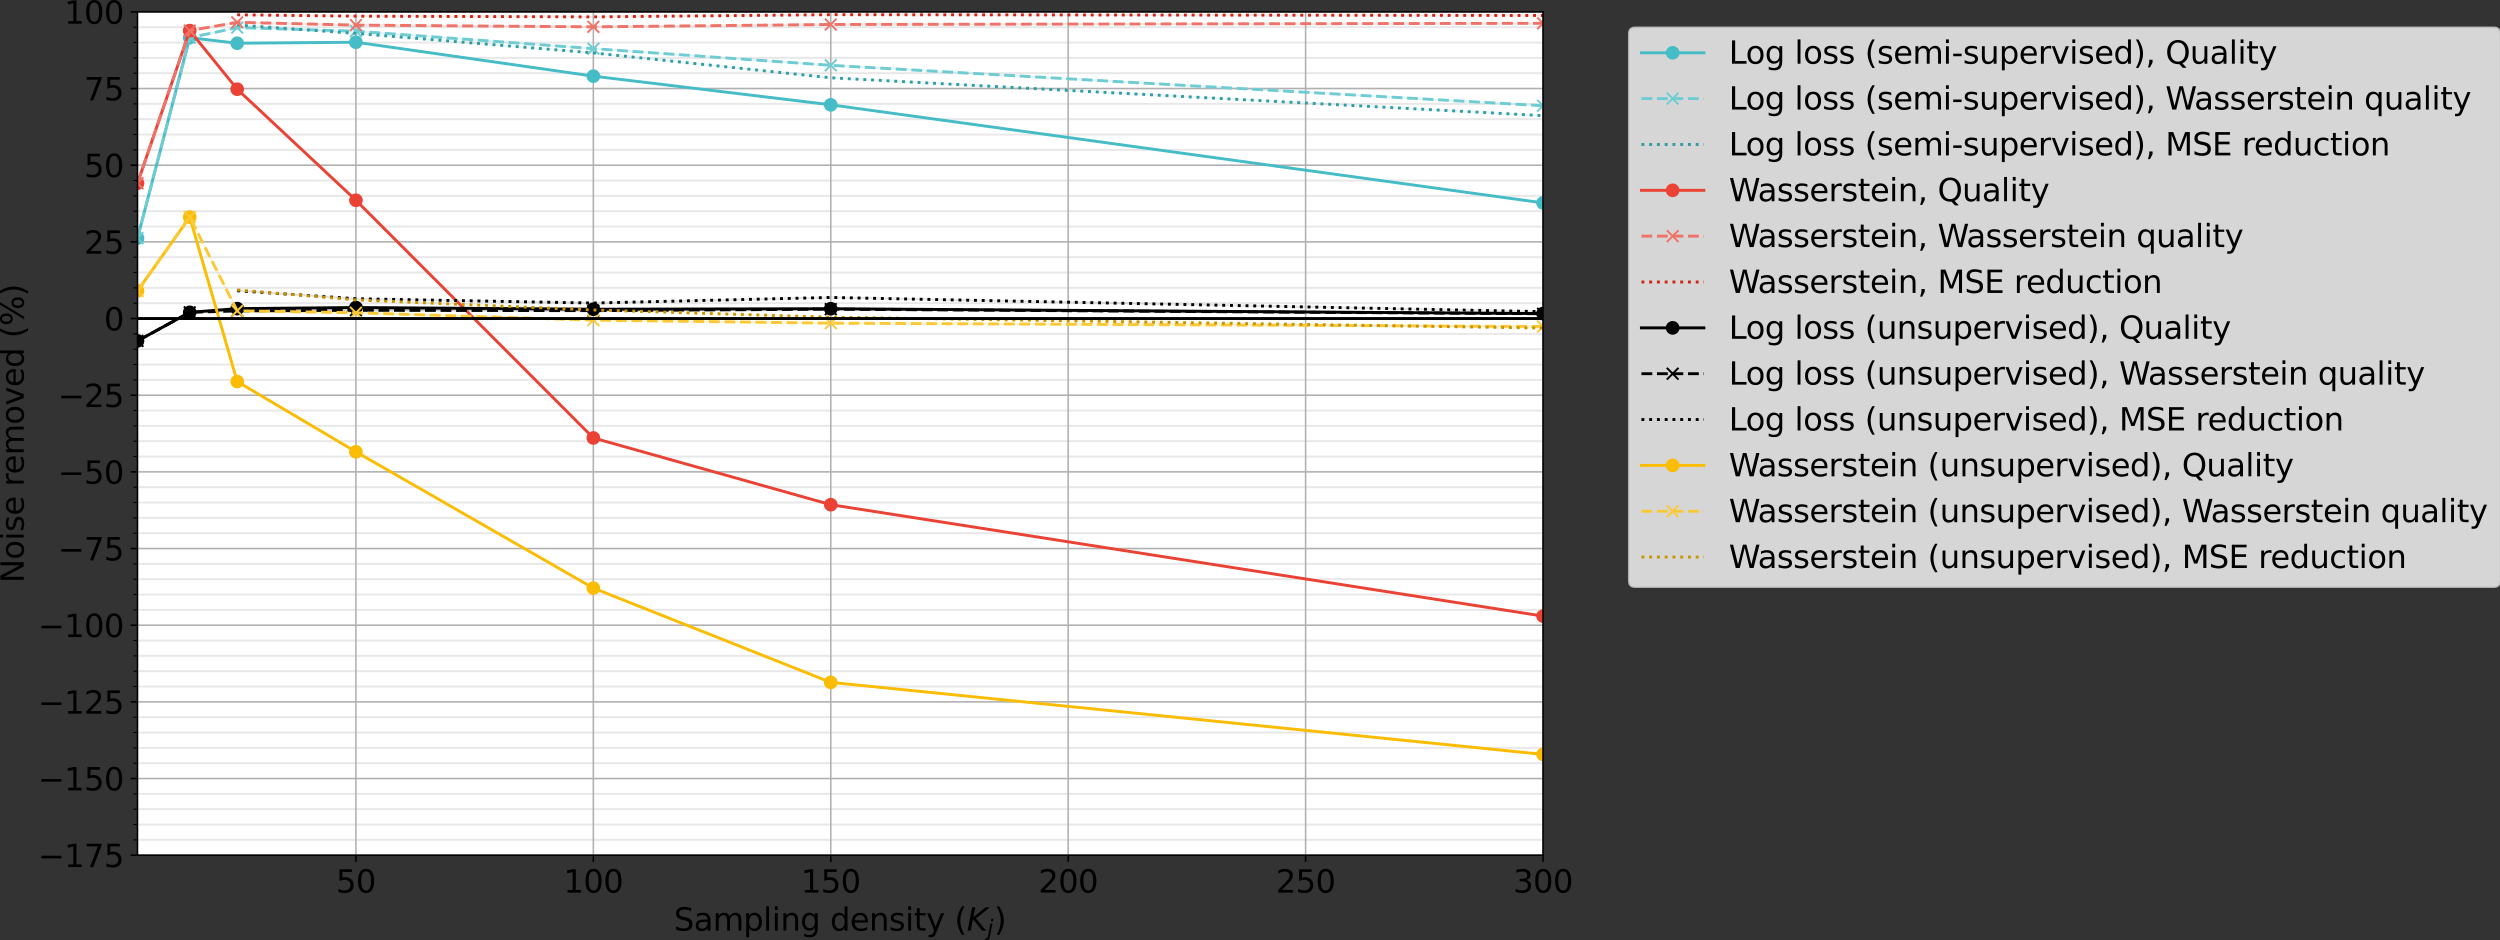 <?xml version="1.0" encoding="utf-8" standalone="no"?>
<!DOCTYPE svg PUBLIC "-//W3C//DTD SVG 1.1//EN"
  "http://www.w3.org/Graphics/SVG/1.1/DTD/svg11.dtd">
<svg height="481.684pt" version="1.1" viewBox="0 0 1280.65 481.684" width="1280.65pt" xmlns="http://www.w3.org/2000/svg" xmlns:xlink="http://www.w3.org/1999/xlink">
 <rect x="0" y="0" width="1280.65" height="481.684" fill="#333333" stroke="none"/>
 <defs>
  <style type="text/css">*{stroke-linecap:butt;stroke-linejoin:round;}</style>
 </defs>
 <g id="figure_1">
  <g id="patch_1">
   <path d="M 0 481.684 
L 1280.65 481.684 
L 1280.65 0 
L 0 0 
z
" style="fill:none;"/>
  </g>
  <g id="axes_1">
   <g id="patch_2">
    <path d="M 70.433 438.079 
L 790.433 438.079 
L 790.433 6.079 
L 70.433 6.079 
z
" style="fill:#ffffff;"/>
   </g>
   <g id="PolyCollection_1">
    <defs>
     <path d="M 70.433 -359.683 
L 70.433 -359.683 
L 97.189 -462.382 
L 121.514 -459.541 
L 182.324 -460.054 
L 303.946 -442.675 
L 425.568 -427.988 
L 790.433 -377.742 
L 790.433 -377.742 
L 790.433 -377.742 
L 425.568 -427.988 
L 303.946 -442.675 
L 182.324 -460.054 
L 121.514 -459.541 
L 97.189 -462.382 
L 70.433 -359.683 
z
" id="m1db58b5b33" style="stroke:#46bdc6;stroke-opacity:0.2;"/>
    </defs>
    <g clip-path="url(#pe38f1596c1)">
     <use style="fill:#46bdc6;fill-opacity:0.2;stroke:#46bdc6;stroke-opacity:0.2;" x="0" xlink:href="#m1db58b5b33" y="481.684"/>
    </g>
   </g>
   <g id="PolyCollection_2">
    <defs>
     <path d="M 70.433 -359.683 
L 70.433 -359.683 
L 97.189 -462.382 
L 121.514 -467.534 
L 182.324 -465.716 
L 303.946 -456.769 
L 425.568 -448.226 
L 790.433 -427.517 
L 790.433 -427.517 
L 790.433 -427.517 
L 425.568 -448.226 
L 303.946 -456.769 
L 182.324 -465.716 
L 121.514 -467.534 
L 97.189 -462.382 
L 70.433 -359.683 
z
" id="m07ce700c8b" style="stroke:#6fccd3;stroke-opacity:0.2;"/>
    </defs>
    <g clip-path="url(#pe38f1596c1)">
     <use style="fill:#6fccd3;fill-opacity:0.2;stroke:#6fccd3;stroke-opacity:0.2;" x="0" xlink:href="#m07ce700c8b" y="481.684"/>
    </g>
   </g>
   <g id="PolyCollection_3">
    <defs>
     <path d="M 121.514 -468.888 
L 121.514 -468.888 
L 182.324 -464.576 
L 303.946 -454.59 
L 425.568 -441.837 
L 790.433 -422.445 
L 790.433 -422.445 
L 790.433 -422.445 
L 425.568 -441.837 
L 303.946 -454.59 
L 182.324 -464.576 
L 121.514 -468.888 
z
" id="m5200783758" style="stroke:#329ca4;stroke-opacity:0.1;"/>
    </defs>
    <g clip-path="url(#pe38f1596c1)">
     <use style="fill:#329ca4;fill-opacity:0.1;stroke:#329ca4;stroke-opacity:0.1;" x="0" xlink:href="#m5200783758" y="481.684"/>
    </g>
   </g>
   <g id="PolyCollection_4">
    <defs>
     <path d="M 70.433 -387.806 
L 70.433 -387.806 
L 97.189 -466.001 
L 121.514 -435.985 
L 182.324 -379.098 
L 303.946 -257.334 
L 425.568 -223.151 
L 790.433 -166.067 
L 790.433 -166.067 
L 790.433 -166.067 
L 425.568 -223.151 
L 303.946 -257.334 
L 182.324 -379.098 
L 121.514 -435.985 
L 97.189 -466.001 
L 70.433 -387.806 
z
" id="m096e23b0fa" style="stroke:#ea4335;stroke-opacity:0.2;"/>
    </defs>
    <g clip-path="url(#pe38f1596c1)">
     <use style="fill:#ea4335;fill-opacity:0.2;stroke:#ea4335;stroke-opacity:0.2;" x="0" xlink:href="#m096e23b0fa" y="481.684"/>
    </g>
   </g>
   <g id="PolyCollection_5">
    <defs>
     <path d="M 70.433 -387.806 
L 70.433 -387.806 
L 97.189 -466.001 
L 121.514 -470.238 
L 182.324 -468.821 
L 303.946 -467.94 
L 425.568 -469.136 
L 790.433 -469.753 
L 790.433 -469.753 
L 790.433 -469.753 
L 425.568 -469.136 
L 303.946 -467.94 
L 182.324 -468.821 
L 121.514 -470.238 
L 97.189 -466.001 
L 70.433 -387.806 
z
" id="m59c5fec0fb" style="stroke:#ef7369;stroke-opacity:0.2;"/>
    </defs>
    <g clip-path="url(#pe38f1596c1)">
     <use style="fill:#ef7369;fill-opacity:0.2;stroke:#ef7369;stroke-opacity:0.2;" x="0" xlink:href="#m59c5fec0fb" y="481.684"/>
    </g>
   </g>
   <g id="PolyCollection_6">
    <defs>
     <path d="M 121.514 -474.099 
L 121.514 -474.099 
L 182.324 -473.398 
L 303.946 -473.037 
L 425.568 -474.163 
L 790.433 -473.755 
L 790.433 -473.755 
L 790.433 -473.755 
L 425.568 -474.163 
L 303.946 -473.037 
L 182.324 -473.398 
L 121.514 -474.099 
z
" id="me996dccaed" style="stroke:#d02416;stroke-opacity:0.1;"/>
    </defs>
    <g clip-path="url(#pe38f1596c1)">
     <use style="fill:#d02416;fill-opacity:0.1;stroke:#d02416;stroke-opacity:0.1;" x="0" xlink:href="#me996dccaed" y="481.684"/>
    </g>
   </g>
   <g id="PolyCollection_7">
    <defs>
     <path d="M 70.433 -307.045 
L 70.433 -307.045 
L 97.189 -321.689 
L 121.514 -323.584 
L 182.324 -324.144 
L 303.946 -323.286 
L 425.568 -323.534 
L 790.433 -321.043 
L 790.433 -321.043 
L 790.433 -321.043 
L 425.568 -323.534 
L 303.946 -323.286 
L 182.324 -324.144 
L 121.514 -323.584 
L 97.189 -321.689 
L 70.433 -307.045 
z
" id="mc52fcada20" style="stroke:#000000;stroke-opacity:0.2;"/>
    </defs>
    <g clip-path="url(#pe38f1596c1)">
     <use style="fill-opacity:0.2;stroke:#000000;stroke-opacity:0.2;" x="0" xlink:href="#mc52fcada20" y="481.684"/>
    </g>
   </g>
   <g id="PolyCollection_8">
    <defs>
     <path d="M 70.433 -307.045 
L 70.433 -307.045 
L 97.189 -321.689 
L 121.514 -322.42 
L 182.324 -322.725 
L 303.946 -322.558 
L 425.568 -323.306 
L 790.433 -320.956 
L 790.433 -320.956 
L 790.433 -320.956 
L 425.568 -323.306 
L 303.946 -322.558 
L 182.324 -322.725 
L 121.514 -322.42 
L 97.189 -321.689 
L 70.433 -307.045 
z
" id="meb71f8d282" style="stroke:#000000;stroke-opacity:0.2;"/>
    </defs>
    <g clip-path="url(#pe38f1596c1)">
     <use style="fill-opacity:0.2;stroke:#000000;stroke-opacity:0.2;" x="0" xlink:href="#meb71f8d282" y="481.684"/>
    </g>
   </g>
   <g id="PolyCollection_9">
    <defs>
     <path d="M 121.514 -332.751 
L 121.514 -332.751 
L 182.324 -328.66 
L 303.946 -326.442 
L 425.568 -329.308 
L 790.433 -322.036 
L 790.433 -322.036 
L 790.433 -322.036 
L 425.568 -329.308 
L 303.946 -326.442 
L 182.324 -328.66 
L 121.514 -332.751 
z
" id="meca916ddce" style="stroke:#000000;stroke-opacity:0.1;"/>
    </defs>
    <g clip-path="url(#pe38f1596c1)">
     <use style="fill-opacity:0.1;stroke:#000000;stroke-opacity:0.1;" x="0" xlink:href="#meca916ddce" y="481.684"/>
    </g>
   </g>
   <g id="PolyCollection_10">
    <defs>
     <path d="M 70.433 -332.679 
L 70.433 -332.679 
L 97.189 -370.462 
L 121.514 -286.225 
L 182.324 -250.232 
L 303.946 -180.422 
L 425.568 -132.124 
L 790.433 -95.231 
L 790.433 -95.231 
L 790.433 -95.231 
L 425.568 -132.124 
L 303.946 -180.422 
L 182.324 -250.232 
L 121.514 -286.225 
L 97.189 -370.462 
L 70.433 -332.679 
z
" id="md6e8d7d43a" style="stroke:#fbbc04;stroke-opacity:0.2;"/>
    </defs>
    <g clip-path="url(#pe38f1596c1)">
     <use style="fill:#fbbc04;fill-opacity:0.2;stroke:#fbbc04;stroke-opacity:0.2;" x="0" xlink:href="#md6e8d7d43a" y="481.684"/>
    </g>
   </g>
   <g id="PolyCollection_11">
    <defs>
     <path d="M 70.433 -332.679 
L 70.433 -332.679 
L 97.189 -370.462 
L 121.514 -322.459 
L 182.324 -321.465 
L 303.946 -317.696 
L 425.568 -316.137 
L 790.433 -314.429 
L 790.433 -314.429 
L 790.433 -314.429 
L 425.568 -316.137 
L 303.946 -317.696 
L 182.324 -321.465 
L 121.514 -322.459 
L 97.189 -370.462 
L 70.433 -332.679 
z
" id="mfc938c545e" style="stroke:#fcc936;stroke-opacity:0.2;"/>
    </defs>
    <g clip-path="url(#pe38f1596c1)">
     <use style="fill:#fcc936;fill-opacity:0.2;stroke:#fcc936;stroke-opacity:0.2;" x="0" xlink:href="#mfc938c545e" y="481.684"/>
    </g>
   </g>
   <g id="PolyCollection_12">
    <defs>
     <path d="M 121.514 -333.19 
L 121.514 -333.19 
L 182.324 -328.052 
L 303.946 -322.894 
L 425.568 -319.205 
L 790.433 -313.622 
L 790.433 -313.622 
L 790.433 -313.622 
L 425.568 -319.205 
L 303.946 -322.894 
L 182.324 -328.052 
L 121.514 -333.19 
z
" id="m43877a26d5" style="stroke:#c99603;stroke-opacity:0.1;"/>
    </defs>
    <g clip-path="url(#pe38f1596c1)">
     <use style="fill:#c99603;fill-opacity:0.1;stroke:#c99603;stroke-opacity:0.1;" x="0" xlink:href="#m43877a26d5" y="481.684"/>
    </g>
   </g>
   <g id="matplotlib.axis_1">
    <g id="xtick_1">
     <g id="line2d_1">
      <path clip-path="url(#pe38f1596c1)" d="M 182.324 438.079 
L 182.324 6.079 
" style="fill:none;stroke:#b0b0b0;stroke-linecap:square;stroke-width:0.8;"/>
     </g>
     <g id="line2d_2">
      <defs>
       <path d="M 0 0 
L 0 3.5 
" id="m668146f72d" style="stroke:#000000;stroke-width:0.8;"/>
      </defs>
      <g>
       <use style="stroke:#000000;stroke-width:0.8;" x="182.324" xlink:href="#m668146f72d" y="438.079"/>
      </g>
     </g>
     <g id="text_1">
      <!-- 50 -->
      <g transform="translate(172.144 457.236)scale(0.16 -0.16)">
       <defs>
        <path d="M 691 4666 
L 3169 4666 
L 3169 4134 
L 1269 4134 
L 1269 2991 
Q 1406 3038 1543 3061 
Q 1681 3084 1819 3084 
Q 2600 3084 3056 2656 
Q 3513 2228 3513 1497 
Q 3513 744 3044 326 
Q 2575 -91 1722 -91 
Q 1428 -91 1123 -41 
Q 819 9 494 109 
L 494 744 
Q 775 591 1075 516 
Q 1375 441 1709 441 
Q 2250 441 2565 725 
Q 2881 1009 2881 1497 
Q 2881 1984 2565 2268 
Q 2250 2553 1709 2553 
Q 1456 2553 1204 2497 
Q 953 2441 691 2322 
L 691 4666 
z
" id="DejaVuSans-35" transform="scale(0.016)"/>
        <path d="M 2034 4250 
Q 1547 4250 1301 3770 
Q 1056 3291 1056 2328 
Q 1056 1369 1301 889 
Q 1547 409 2034 409 
Q 2525 409 2770 889 
Q 3016 1369 3016 2328 
Q 3016 3291 2770 3770 
Q 2525 4250 2034 4250 
z
M 2034 4750 
Q 2819 4750 3233 4129 
Q 3647 3509 3647 2328 
Q 3647 1150 3233 529 
Q 2819 -91 2034 -91 
Q 1250 -91 836 529 
Q 422 1150 422 2328 
Q 422 3509 836 4129 
Q 1250 4750 2034 4750 
z
" id="DejaVuSans-30" transform="scale(0.016)"/>
       </defs>
       <use xlink:href="#DejaVuSans-35"/>
       <use x="63.623" xlink:href="#DejaVuSans-30"/>
      </g>
     </g>
    </g>
    <g id="xtick_2">
     <g id="line2d_3">
      <path clip-path="url(#pe38f1596c1)" d="M 303.946 438.079 
L 303.946 6.079 
" style="fill:none;stroke:#b0b0b0;stroke-linecap:square;stroke-width:0.8;"/>
     </g>
     <g id="line2d_4">
      <g>
       <use style="stroke:#000000;stroke-width:0.8;" x="303.946" xlink:href="#m668146f72d" y="438.079"/>
      </g>
     </g>
     <g id="text_2">
      <!-- 100 -->
      <g transform="translate(288.676 457.236)scale(0.16 -0.16)">
       <defs>
        <path d="M 794 531 
L 1825 531 
L 1825 4091 
L 703 3866 
L 703 4441 
L 1819 4666 
L 2450 4666 
L 2450 531 
L 3481 531 
L 3481 0 
L 794 0 
L 794 531 
z
" id="DejaVuSans-31" transform="scale(0.016)"/>
       </defs>
       <use xlink:href="#DejaVuSans-31"/>
       <use x="63.623" xlink:href="#DejaVuSans-30"/>
       <use x="127.246" xlink:href="#DejaVuSans-30"/>
      </g>
     </g>
    </g>
    <g id="xtick_3">
     <g id="line2d_5">
      <path clip-path="url(#pe38f1596c1)" d="M 425.568 438.079 
L 425.568 6.079 
" style="fill:none;stroke:#b0b0b0;stroke-linecap:square;stroke-width:0.8;"/>
     </g>
     <g id="line2d_6">
      <g>
       <use style="stroke:#000000;stroke-width:0.8;" x="425.568" xlink:href="#m668146f72d" y="438.079"/>
      </g>
     </g>
     <g id="text_3">
      <!-- 150 -->
      <g transform="translate(410.298 457.236)scale(0.16 -0.16)">
       <use xlink:href="#DejaVuSans-31"/>
       <use x="63.623" xlink:href="#DejaVuSans-35"/>
       <use x="127.246" xlink:href="#DejaVuSans-30"/>
      </g>
     </g>
    </g>
    <g id="xtick_4">
     <g id="line2d_7">
      <path clip-path="url(#pe38f1596c1)" d="M 547.189 438.079 
L 547.189 6.079 
" style="fill:none;stroke:#b0b0b0;stroke-linecap:square;stroke-width:0.8;"/>
     </g>
     <g id="line2d_8">
      <g>
       <use style="stroke:#000000;stroke-width:0.8;" x="547.189" xlink:href="#m668146f72d" y="438.079"/>
      </g>
     </g>
     <g id="text_4">
      <!-- 200 -->
      <g transform="translate(531.919 457.236)scale(0.16 -0.16)">
       <defs>
        <path d="M 1228 531 
L 3431 531 
L 3431 0 
L 469 0 
L 469 531 
Q 828 903 1448 1529 
Q 2069 2156 2228 2338 
Q 2531 2678 2651 2914 
Q 2772 3150 2772 3378 
Q 2772 3750 2511 3984 
Q 2250 4219 1831 4219 
Q 1534 4219 1204 4116 
Q 875 4013 500 3803 
L 500 4441 
Q 881 4594 1212 4672 
Q 1544 4750 1819 4750 
Q 2544 4750 2975 4387 
Q 3406 4025 3406 3419 
Q 3406 3131 3298 2873 
Q 3191 2616 2906 2266 
Q 2828 2175 2409 1742 
Q 1991 1309 1228 531 
z
" id="DejaVuSans-32" transform="scale(0.016)"/>
       </defs>
       <use xlink:href="#DejaVuSans-32"/>
       <use x="63.623" xlink:href="#DejaVuSans-30"/>
       <use x="127.246" xlink:href="#DejaVuSans-30"/>
      </g>
     </g>
    </g>
    <g id="xtick_5">
     <g id="line2d_9">
      <path clip-path="url(#pe38f1596c1)" d="M 668.811 438.079 
L 668.811 6.079 
" style="fill:none;stroke:#b0b0b0;stroke-linecap:square;stroke-width:0.8;"/>
     </g>
     <g id="line2d_10">
      <g>
       <use style="stroke:#000000;stroke-width:0.8;" x="668.811" xlink:href="#m668146f72d" y="438.079"/>
      </g>
     </g>
     <g id="text_5">
      <!-- 250 -->
      <g transform="translate(653.541 457.236)scale(0.16 -0.16)">
       <use xlink:href="#DejaVuSans-32"/>
       <use x="63.623" xlink:href="#DejaVuSans-35"/>
       <use x="127.246" xlink:href="#DejaVuSans-30"/>
      </g>
     </g>
    </g>
    <g id="xtick_6">
     <g id="line2d_11">
      <path clip-path="url(#pe38f1596c1)" d="M 790.433 438.079 
L 790.433 6.079 
" style="fill:none;stroke:#b0b0b0;stroke-linecap:square;stroke-width:0.8;"/>
     </g>
     <g id="line2d_12">
      <g>
       <use style="stroke:#000000;stroke-width:0.8;" x="790.433" xlink:href="#m668146f72d" y="438.079"/>
      </g>
     </g>
     <g id="text_6">
      <!-- 300 -->
      <g transform="translate(775.163 457.236)scale(0.16 -0.16)">
       <defs>
        <path d="M 2597 2516 
Q 3050 2419 3304 2112 
Q 3559 1806 3559 1356 
Q 3559 666 3084 287 
Q 2609 -91 1734 -91 
Q 1441 -91 1130 -33 
Q 819 25 488 141 
L 488 750 
Q 750 597 1062 519 
Q 1375 441 1716 441 
Q 2309 441 2620 675 
Q 2931 909 2931 1356 
Q 2931 1769 2642 2001 
Q 2353 2234 1838 2234 
L 1294 2234 
L 1294 2753 
L 1863 2753 
Q 2328 2753 2575 2939 
Q 2822 3125 2822 3475 
Q 2822 3834 2567 4026 
Q 2313 4219 1838 4219 
Q 1578 4219 1281 4162 
Q 984 4106 628 3988 
L 628 4550 
Q 988 4650 1302 4700 
Q 1616 4750 1894 4750 
Q 2613 4750 3031 4423 
Q 3450 4097 3450 3541 
Q 3450 3153 3228 2886 
Q 3006 2619 2597 2516 
z
" id="DejaVuSans-33" transform="scale(0.016)"/>
       </defs>
       <use xlink:href="#DejaVuSans-33"/>
       <use x="63.623" xlink:href="#DejaVuSans-30"/>
       <use x="127.246" xlink:href="#DejaVuSans-30"/>
      </g>
     </g>
    </g>
    <g id="text_7">
     <!-- Sampling density ($K_j$) -->
     <g transform="translate(345.233 476.724)scale(0.16 -0.16)">
      <defs>
       <path d="M 3425 4513 
L 3425 3897 
Q 3066 4069 2747 4153 
Q 2428 4238 2131 4238 
Q 1616 4238 1336 4038 
Q 1056 3838 1056 3469 
Q 1056 3159 1242 3001 
Q 1428 2844 1947 2747 
L 2328 2669 
Q 3034 2534 3370 2195 
Q 3706 1856 3706 1288 
Q 3706 609 3251 259 
Q 2797 -91 1919 -91 
Q 1588 -91 1214 -16 
Q 841 59 441 206 
L 441 856 
Q 825 641 1194 531 
Q 1563 422 1919 422 
Q 2459 422 2753 634 
Q 3047 847 3047 1241 
Q 3047 1584 2836 1778 
Q 2625 1972 2144 2069 
L 1759 2144 
Q 1053 2284 737 2584 
Q 422 2884 422 3419 
Q 422 4038 858 4394 
Q 1294 4750 2059 4750 
Q 2388 4750 2728 4690 
Q 3069 4631 3425 4513 
z
" id="DejaVuSans-53" transform="scale(0.016)"/>
       <path d="M 2194 1759 
Q 1497 1759 1228 1600 
Q 959 1441 959 1056 
Q 959 750 1161 570 
Q 1363 391 1709 391 
Q 2188 391 2477 730 
Q 2766 1069 2766 1631 
L 2766 1759 
L 2194 1759 
z
M 3341 1997 
L 3341 0 
L 2766 0 
L 2766 531 
Q 2569 213 2275 61 
Q 1981 -91 1556 -91 
Q 1019 -91 701 211 
Q 384 513 384 1019 
Q 384 1609 779 1909 
Q 1175 2209 1959 2209 
L 2766 2209 
L 2766 2266 
Q 2766 2663 2505 2880 
Q 2244 3097 1772 3097 
Q 1472 3097 1187 3025 
Q 903 2953 641 2809 
L 641 3341 
Q 956 3463 1253 3523 
Q 1550 3584 1831 3584 
Q 2591 3584 2966 3190 
Q 3341 2797 3341 1997 
z
" id="DejaVuSans-61" transform="scale(0.016)"/>
       <path d="M 3328 2828 
Q 3544 3216 3844 3400 
Q 4144 3584 4550 3584 
Q 5097 3584 5394 3201 
Q 5691 2819 5691 2113 
L 5691 0 
L 5113 0 
L 5113 2094 
Q 5113 2597 4934 2840 
Q 4756 3084 4391 3084 
Q 3944 3084 3684 2787 
Q 3425 2491 3425 1978 
L 3425 0 
L 2847 0 
L 2847 2094 
Q 2847 2600 2669 2842 
Q 2491 3084 2119 3084 
Q 1678 3084 1418 2786 
Q 1159 2488 1159 1978 
L 1159 0 
L 581 0 
L 581 3500 
L 1159 3500 
L 1159 2956 
Q 1356 3278 1631 3431 
Q 1906 3584 2284 3584 
Q 2666 3584 2933 3390 
Q 3200 3197 3328 2828 
z
" id="DejaVuSans-6d" transform="scale(0.016)"/>
       <path d="M 1159 525 
L 1159 -1331 
L 581 -1331 
L 581 3500 
L 1159 3500 
L 1159 2969 
Q 1341 3281 1617 3432 
Q 1894 3584 2278 3584 
Q 2916 3584 3314 3078 
Q 3713 2572 3713 1747 
Q 3713 922 3314 415 
Q 2916 -91 2278 -91 
Q 1894 -91 1617 61 
Q 1341 213 1159 525 
z
M 3116 1747 
Q 3116 2381 2855 2742 
Q 2594 3103 2138 3103 
Q 1681 3103 1420 2742 
Q 1159 2381 1159 1747 
Q 1159 1113 1420 752 
Q 1681 391 2138 391 
Q 2594 391 2855 752 
Q 3116 1113 3116 1747 
z
" id="DejaVuSans-70" transform="scale(0.016)"/>
       <path d="M 603 4863 
L 1178 4863 
L 1178 0 
L 603 0 
L 603 4863 
z
" id="DejaVuSans-6c" transform="scale(0.016)"/>
       <path d="M 603 3500 
L 1178 3500 
L 1178 0 
L 603 0 
L 603 3500 
z
M 603 4863 
L 1178 4863 
L 1178 4134 
L 603 4134 
L 603 4863 
z
" id="DejaVuSans-69" transform="scale(0.016)"/>
       <path d="M 3513 2113 
L 3513 0 
L 2938 0 
L 2938 2094 
Q 2938 2591 2744 2837 
Q 2550 3084 2163 3084 
Q 1697 3084 1428 2787 
Q 1159 2491 1159 1978 
L 1159 0 
L 581 0 
L 581 3500 
L 1159 3500 
L 1159 2956 
Q 1366 3272 1645 3428 
Q 1925 3584 2291 3584 
Q 2894 3584 3203 3211 
Q 3513 2838 3513 2113 
z
" id="DejaVuSans-6e" transform="scale(0.016)"/>
       <path d="M 2906 1791 
Q 2906 2416 2648 2759 
Q 2391 3103 1925 3103 
Q 1463 3103 1205 2759 
Q 947 2416 947 1791 
Q 947 1169 1205 825 
Q 1463 481 1925 481 
Q 2391 481 2648 825 
Q 2906 1169 2906 1791 
z
M 3481 434 
Q 3481 -459 3084 -895 
Q 2688 -1331 1869 -1331 
Q 1566 -1331 1297 -1286 
Q 1028 -1241 775 -1147 
L 775 -588 
Q 1028 -725 1275 -790 
Q 1522 -856 1778 -856 
Q 2344 -856 2625 -561 
Q 2906 -266 2906 331 
L 2906 616 
Q 2728 306 2450 153 
Q 2172 0 1784 0 
Q 1141 0 747 490 
Q 353 981 353 1791 
Q 353 2603 747 3093 
Q 1141 3584 1784 3584 
Q 2172 3584 2450 3431 
Q 2728 3278 2906 2969 
L 2906 3500 
L 3481 3500 
L 3481 434 
z
" id="DejaVuSans-67" transform="scale(0.016)"/>
       <path id="DejaVuSans-20" transform="scale(0.016)"/>
       <path d="M 2906 2969 
L 2906 4863 
L 3481 4863 
L 3481 0 
L 2906 0 
L 2906 525 
Q 2725 213 2448 61 
Q 2172 -91 1784 -91 
Q 1150 -91 751 415 
Q 353 922 353 1747 
Q 353 2572 751 3078 
Q 1150 3584 1784 3584 
Q 2172 3584 2448 3432 
Q 2725 3281 2906 2969 
z
M 947 1747 
Q 947 1113 1208 752 
Q 1469 391 1925 391 
Q 2381 391 2643 752 
Q 2906 1113 2906 1747 
Q 2906 2381 2643 2742 
Q 2381 3103 1925 3103 
Q 1469 3103 1208 2742 
Q 947 2381 947 1747 
z
" id="DejaVuSans-64" transform="scale(0.016)"/>
       <path d="M 3597 1894 
L 3597 1613 
L 953 1613 
Q 991 1019 1311 708 
Q 1631 397 2203 397 
Q 2534 397 2845 478 
Q 3156 559 3463 722 
L 3463 178 
Q 3153 47 2828 -22 
Q 2503 -91 2169 -91 
Q 1331 -91 842 396 
Q 353 884 353 1716 
Q 353 2575 817 3079 
Q 1281 3584 2069 3584 
Q 2775 3584 3186 3129 
Q 3597 2675 3597 1894 
z
M 3022 2063 
Q 3016 2534 2758 2815 
Q 2500 3097 2075 3097 
Q 1594 3097 1305 2825 
Q 1016 2553 972 2059 
L 3022 2063 
z
" id="DejaVuSans-65" transform="scale(0.016)"/>
       <path d="M 2834 3397 
L 2834 2853 
Q 2591 2978 2328 3040 
Q 2066 3103 1784 3103 
Q 1356 3103 1142 2972 
Q 928 2841 928 2578 
Q 928 2378 1081 2264 
Q 1234 2150 1697 2047 
L 1894 2003 
Q 2506 1872 2764 1633 
Q 3022 1394 3022 966 
Q 3022 478 2636 193 
Q 2250 -91 1575 -91 
Q 1294 -91 989 -36 
Q 684 19 347 128 
L 347 722 
Q 666 556 975 473 
Q 1284 391 1588 391 
Q 1994 391 2212 530 
Q 2431 669 2431 922 
Q 2431 1156 2273 1281 
Q 2116 1406 1581 1522 
L 1381 1569 
Q 847 1681 609 1914 
Q 372 2147 372 2553 
Q 372 3047 722 3315 
Q 1072 3584 1716 3584 
Q 2034 3584 2315 3537 
Q 2597 3491 2834 3397 
z
" id="DejaVuSans-73" transform="scale(0.016)"/>
       <path d="M 1172 4494 
L 1172 3500 
L 2356 3500 
L 2356 3053 
L 1172 3053 
L 1172 1153 
Q 1172 725 1289 603 
Q 1406 481 1766 481 
L 2356 481 
L 2356 0 
L 1766 0 
Q 1100 0 847 248 
Q 594 497 594 1153 
L 594 3053 
L 172 3053 
L 172 3500 
L 594 3500 
L 594 4494 
L 1172 4494 
z
" id="DejaVuSans-74" transform="scale(0.016)"/>
       <path d="M 2059 -325 
Q 1816 -950 1584 -1140 
Q 1353 -1331 966 -1331 
L 506 -1331 
L 506 -850 
L 844 -850 
Q 1081 -850 1212 -737 
Q 1344 -625 1503 -206 
L 1606 56 
L 191 3500 
L 800 3500 
L 1894 763 
L 2988 3500 
L 3597 3500 
L 2059 -325 
z
" id="DejaVuSans-79" transform="scale(0.016)"/>
       <path d="M 1984 4856 
Q 1566 4138 1362 3434 
Q 1159 2731 1159 2009 
Q 1159 1288 1364 580 
Q 1569 -128 1984 -844 
L 1484 -844 
Q 1016 -109 783 600 
Q 550 1309 550 2009 
Q 550 2706 781 3412 
Q 1013 4119 1484 4856 
L 1984 4856 
z
" id="DejaVuSans-28" transform="scale(0.016)"/>
       <path d="M 1081 4666 
L 1716 4666 
L 1331 2700 
L 3781 4666 
L 4622 4666 
L 1850 2438 
L 3878 0 
L 3109 0 
L 1247 2272 
L 806 0 
L 172 0 
L 1081 4666 
z
" id="DejaVuSans-Oblique-4b" transform="scale(0.016)"/>
       <path d="M 928 3500 
L 1503 3500 
L 813 -63 
L 809 -78 
Q 694 -675 544 -897 
Q 403 -1106 132 -1218 
Q -138 -1331 -506 -1331 
L -722 -1331 
L -628 -844 
L -481 -844 
Q -144 -844 -1 -703 
Q 141 -563 238 -63 
L 928 3500 
z
M 1197 4863 
L 1772 4863 
L 1631 4134 
L 1056 4134 
L 1197 4863 
z
" id="DejaVuSans-Oblique-6a" transform="scale(0.016)"/>
       <path d="M 513 4856 
L 1013 4856 
Q 1481 4119 1714 3412 
Q 1947 2706 1947 2009 
Q 1947 1309 1714 600 
Q 1481 -109 1013 -844 
L 513 -844 
Q 928 -128 1133 580 
Q 1338 1288 1338 2009 
Q 1338 2731 1133 3434 
Q 928 4138 513 4856 
z
" id="DejaVuSans-29" transform="scale(0.016)"/>
      </defs>
      <use transform="translate(0 0.016)" xlink:href="#DejaVuSans-53"/>
      <use transform="translate(63.477 0.016)" xlink:href="#DejaVuSans-61"/>
      <use transform="translate(124.756 0.016)" xlink:href="#DejaVuSans-6d"/>
      <use transform="translate(222.168 0.016)" xlink:href="#DejaVuSans-70"/>
      <use transform="translate(285.645 0.016)" xlink:href="#DejaVuSans-6c"/>
      <use transform="translate(313.428 0.016)" xlink:href="#DejaVuSans-69"/>
      <use transform="translate(341.211 0.016)" xlink:href="#DejaVuSans-6e"/>
      <use transform="translate(404.59 0.016)" xlink:href="#DejaVuSans-67"/>
      <use transform="translate(468.066 0.016)" xlink:href="#DejaVuSans-20"/>
      <use transform="translate(499.854 0.016)" xlink:href="#DejaVuSans-64"/>
      <use transform="translate(563.33 0.016)" xlink:href="#DejaVuSans-65"/>
      <use transform="translate(624.854 0.016)" xlink:href="#DejaVuSans-6e"/>
      <use transform="translate(688.232 0.016)" xlink:href="#DejaVuSans-73"/>
      <use transform="translate(740.332 0.016)" xlink:href="#DejaVuSans-69"/>
      <use transform="translate(768.115 0.016)" xlink:href="#DejaVuSans-74"/>
      <use transform="translate(807.324 0.016)" xlink:href="#DejaVuSans-79"/>
      <use transform="translate(866.504 0.016)" xlink:href="#DejaVuSans-20"/>
      <use transform="translate(898.291 0.016)" xlink:href="#DejaVuSans-28"/>
      <use transform="translate(937.305 0.016)" xlink:href="#DejaVuSans-Oblique-4b"/>
      <use transform="translate(1002.881 -16.391)scale(0.7)" xlink:href="#DejaVuSans-Oblique-6a"/>
      <use transform="translate(1025.063 0.016)" xlink:href="#DejaVuSans-29"/>
     </g>
    </g>
   </g>
   <g id="matplotlib.axis_2">
    <g id="ytick_1">
     <g id="line2d_13">
      <path clip-path="url(#pe38f1596c1)" d="M 70.433 438.079 
L 790.433 438.079 
" style="fill:none;stroke:#b0b0b0;stroke-linecap:square;stroke-width:0.8;"/>
     </g>
     <g id="line2d_14">
      <defs>
       <path d="M 0 0 
L -3.5 0 
" id="me759473fb3" style="stroke:#000000;stroke-width:0.8;"/>
      </defs>
      <g>
       <use style="stroke:#000000;stroke-width:0.8;" x="70.433" xlink:href="#me759473fb3" y="438.079"/>
      </g>
     </g>
     <g id="text_8">
      <!-- −175 -->
      <g transform="translate(19.485 444.158)scale(0.16 -0.16)">
       <defs>
        <path d="M 678 2272 
L 4684 2272 
L 4684 1741 
L 678 1741 
L 678 2272 
z
" id="DejaVuSans-2212" transform="scale(0.016)"/>
        <path d="M 525 4666 
L 3525 4666 
L 3525 4397 
L 1831 0 
L 1172 0 
L 2766 4134 
L 525 4134 
L 525 4666 
z
" id="DejaVuSans-37" transform="scale(0.016)"/>
       </defs>
       <use xlink:href="#DejaVuSans-2212"/>
       <use x="83.789" xlink:href="#DejaVuSans-31"/>
       <use x="147.412" xlink:href="#DejaVuSans-37"/>
       <use x="211.035" xlink:href="#DejaVuSans-35"/>
      </g>
     </g>
    </g>
    <g id="ytick_2">
     <g id="line2d_15">
      <path clip-path="url(#pe38f1596c1)" d="M 70.433 398.806 
L 790.433 398.806 
" style="fill:none;stroke:#b0b0b0;stroke-linecap:square;stroke-width:0.8;"/>
     </g>
     <g id="line2d_16">
      <g>
       <use style="stroke:#000000;stroke-width:0.8;" x="70.433" xlink:href="#me759473fb3" y="398.806"/>
      </g>
     </g>
     <g id="text_9">
      <!-- −150 -->
      <g transform="translate(19.485 404.885)scale(0.16 -0.16)">
       <use xlink:href="#DejaVuSans-2212"/>
       <use x="83.789" xlink:href="#DejaVuSans-31"/>
       <use x="147.412" xlink:href="#DejaVuSans-35"/>
       <use x="211.035" xlink:href="#DejaVuSans-30"/>
      </g>
     </g>
    </g>
    <g id="ytick_3">
     <g id="line2d_17">
      <path clip-path="url(#pe38f1596c1)" d="M 70.433 359.533 
L 790.433 359.533 
" style="fill:none;stroke:#b0b0b0;stroke-linecap:square;stroke-width:0.8;"/>
     </g>
     <g id="line2d_18">
      <g>
       <use style="stroke:#000000;stroke-width:0.8;" x="70.433" xlink:href="#me759473fb3" y="359.533"/>
      </g>
     </g>
     <g id="text_10">
      <!-- −125 -->
      <g transform="translate(19.485 365.612)scale(0.16 -0.16)">
       <use xlink:href="#DejaVuSans-2212"/>
       <use x="83.789" xlink:href="#DejaVuSans-31"/>
       <use x="147.412" xlink:href="#DejaVuSans-32"/>
       <use x="211.035" xlink:href="#DejaVuSans-35"/>
      </g>
     </g>
    </g>
    <g id="ytick_4">
     <g id="line2d_19">
      <path clip-path="url(#pe38f1596c1)" d="M 70.433 320.261 
L 790.433 320.261 
" style="fill:none;stroke:#b0b0b0;stroke-linecap:square;stroke-width:0.8;"/>
     </g>
     <g id="line2d_20">
      <g>
       <use style="stroke:#000000;stroke-width:0.8;" x="70.433" xlink:href="#me759473fb3" y="320.261"/>
      </g>
     </g>
     <g id="text_11">
      <!-- −100 -->
      <g transform="translate(19.485 326.339)scale(0.16 -0.16)">
       <use xlink:href="#DejaVuSans-2212"/>
       <use x="83.789" xlink:href="#DejaVuSans-31"/>
       <use x="147.412" xlink:href="#DejaVuSans-30"/>
       <use x="211.035" xlink:href="#DejaVuSans-30"/>
      </g>
     </g>
    </g>
    <g id="ytick_5">
     <g id="line2d_21">
      <path clip-path="url(#pe38f1596c1)" d="M 70.433 280.988 
L 790.433 280.988 
" style="fill:none;stroke:#b0b0b0;stroke-linecap:square;stroke-width:0.8;"/>
     </g>
     <g id="line2d_22">
      <g>
       <use style="stroke:#000000;stroke-width:0.8;" x="70.433" xlink:href="#me759473fb3" y="280.988"/>
      </g>
     </g>
     <g id="text_12">
      <!-- −75 -->
      <g transform="translate(29.665 287.067)scale(0.16 -0.16)">
       <use xlink:href="#DejaVuSans-2212"/>
       <use x="83.789" xlink:href="#DejaVuSans-37"/>
       <use x="147.412" xlink:href="#DejaVuSans-35"/>
      </g>
     </g>
    </g>
    <g id="ytick_6">
     <g id="line2d_23">
      <path clip-path="url(#pe38f1596c1)" d="M 70.433 241.715 
L 790.433 241.715 
" style="fill:none;stroke:#b0b0b0;stroke-linecap:square;stroke-width:0.8;"/>
     </g>
     <g id="line2d_24">
      <g>
       <use style="stroke:#000000;stroke-width:0.8;" x="70.433" xlink:href="#me759473fb3" y="241.715"/>
      </g>
     </g>
     <g id="text_13">
      <!-- −50 -->
      <g transform="translate(29.665 247.794)scale(0.16 -0.16)">
       <use xlink:href="#DejaVuSans-2212"/>
       <use x="83.789" xlink:href="#DejaVuSans-35"/>
       <use x="147.412" xlink:href="#DejaVuSans-30"/>
      </g>
     </g>
    </g>
    <g id="ytick_7">
     <g id="line2d_25">
      <path clip-path="url(#pe38f1596c1)" d="M 70.433 202.442 
L 790.433 202.442 
" style="fill:none;stroke:#b0b0b0;stroke-linecap:square;stroke-width:0.8;"/>
     </g>
     <g id="line2d_26">
      <g>
       <use style="stroke:#000000;stroke-width:0.8;" x="70.433" xlink:href="#me759473fb3" y="202.442"/>
      </g>
     </g>
     <g id="text_14">
      <!-- −25 -->
      <g transform="translate(29.665 208.521)scale(0.16 -0.16)">
       <use xlink:href="#DejaVuSans-2212"/>
       <use x="83.789" xlink:href="#DejaVuSans-32"/>
       <use x="147.412" xlink:href="#DejaVuSans-35"/>
      </g>
     </g>
    </g>
    <g id="ytick_8">
     <g id="line2d_27">
      <path clip-path="url(#pe38f1596c1)" d="M 70.433 163.17 
L 790.433 163.17 
" style="fill:none;stroke:#b0b0b0;stroke-linecap:square;stroke-width:0.8;"/>
     </g>
     <g id="line2d_28">
      <g>
       <use style="stroke:#000000;stroke-width:0.8;" x="70.433" xlink:href="#me759473fb3" y="163.17"/>
      </g>
     </g>
     <g id="text_15">
      <!-- 0 -->
      <g transform="translate(53.252 169.248)scale(0.16 -0.16)">
       <use xlink:href="#DejaVuSans-30"/>
      </g>
     </g>
    </g>
    <g id="ytick_9">
     <g id="line2d_29">
      <path clip-path="url(#pe38f1596c1)" d="M 70.433 123.897 
L 790.433 123.897 
" style="fill:none;stroke:#b0b0b0;stroke-linecap:square;stroke-width:0.8;"/>
     </g>
     <g id="line2d_30">
      <g>
       <use style="stroke:#000000;stroke-width:0.8;" x="70.433" xlink:href="#me759473fb3" y="123.897"/>
      </g>
     </g>
     <g id="text_16">
      <!-- 25 -->
      <g transform="translate(43.072 129.976)scale(0.16 -0.16)">
       <use xlink:href="#DejaVuSans-32"/>
       <use x="63.623" xlink:href="#DejaVuSans-35"/>
      </g>
     </g>
    </g>
    <g id="ytick_10">
     <g id="line2d_31">
      <path clip-path="url(#pe38f1596c1)" d="M 70.433 84.624 
L 790.433 84.624 
" style="fill:none;stroke:#b0b0b0;stroke-linecap:square;stroke-width:0.8;"/>
     </g>
     <g id="line2d_32">
      <g>
       <use style="stroke:#000000;stroke-width:0.8;" x="70.433" xlink:href="#me759473fb3" y="84.624"/>
      </g>
     </g>
     <g id="text_17">
      <!-- 50 -->
      <g transform="translate(43.072 90.703)scale(0.16 -0.16)">
       <use xlink:href="#DejaVuSans-35"/>
       <use x="63.623" xlink:href="#DejaVuSans-30"/>
      </g>
     </g>
    </g>
    <g id="ytick_11">
     <g id="line2d_33">
      <path clip-path="url(#pe38f1596c1)" d="M 70.433 45.351 
L 790.433 45.351 
" style="fill:none;stroke:#b0b0b0;stroke-linecap:square;stroke-width:0.8;"/>
     </g>
     <g id="line2d_34">
      <g>
       <use style="stroke:#000000;stroke-width:0.8;" x="70.433" xlink:href="#me759473fb3" y="45.351"/>
      </g>
     </g>
     <g id="text_18">
      <!-- 75 -->
      <g transform="translate(43.072 51.43)scale(0.16 -0.16)">
       <use xlink:href="#DejaVuSans-37"/>
       <use x="63.623" xlink:href="#DejaVuSans-35"/>
      </g>
     </g>
    </g>
    <g id="ytick_12">
     <g id="line2d_35">
      <path clip-path="url(#pe38f1596c1)" d="M 70.433 6.079 
L 790.433 6.079 
" style="fill:none;stroke:#b0b0b0;stroke-linecap:square;stroke-width:0.8;"/>
     </g>
     <g id="line2d_36">
      <g>
       <use style="stroke:#000000;stroke-width:0.8;" x="70.433" xlink:href="#me759473fb3" y="6.079"/>
      </g>
     </g>
     <g id="text_19">
      <!-- 100 -->
      <g transform="translate(32.892 12.158)scale(0.16 -0.16)">
       <use xlink:href="#DejaVuSans-31"/>
       <use x="63.623" xlink:href="#DejaVuSans-30"/>
       <use x="127.246" xlink:href="#DejaVuSans-30"/>
      </g>
     </g>
    </g>
    <g id="ytick_13">
     <g id="line2d_37">
      <path clip-path="url(#pe38f1596c1)" d="M 70.433 430.224 
L 790.433 430.224 
" style="fill:none;stroke:#b0b0b0;stroke-linecap:square;stroke-opacity:0.3;"/>
     </g>
     <g id="line2d_38">
      <defs>
       <path d="M 0 0 
L -2 0 
" id="mf220b00bde" style="stroke:#000000;stroke-width:0.6;"/>
      </defs>
      <g>
       <use style="stroke:#000000;stroke-width:0.6;" x="70.433" xlink:href="#mf220b00bde" y="430.224"/>
      </g>
     </g>
    </g>
    <g id="ytick_14">
     <g id="line2d_39">
      <path clip-path="url(#pe38f1596c1)" d="M 70.433 422.37 
L 790.433 422.37 
" style="fill:none;stroke:#b0b0b0;stroke-linecap:square;stroke-opacity:0.3;"/>
     </g>
     <g id="line2d_40">
      <g>
       <use style="stroke:#000000;stroke-width:0.6;" x="70.433" xlink:href="#mf220b00bde" y="422.37"/>
      </g>
     </g>
    </g>
    <g id="ytick_15">
     <g id="line2d_41">
      <path clip-path="url(#pe38f1596c1)" d="M 70.433 414.515 
L 790.433 414.515 
" style="fill:none;stroke:#b0b0b0;stroke-linecap:square;stroke-opacity:0.3;"/>
     </g>
     <g id="line2d_42">
      <g>
       <use style="stroke:#000000;stroke-width:0.6;" x="70.433" xlink:href="#mf220b00bde" y="414.515"/>
      </g>
     </g>
    </g>
    <g id="ytick_16">
     <g id="line2d_43">
      <path clip-path="url(#pe38f1596c1)" d="M 70.433 406.661 
L 790.433 406.661 
" style="fill:none;stroke:#b0b0b0;stroke-linecap:square;stroke-opacity:0.3;"/>
     </g>
     <g id="line2d_44">
      <g>
       <use style="stroke:#000000;stroke-width:0.6;" x="70.433" xlink:href="#mf220b00bde" y="406.661"/>
      </g>
     </g>
    </g>
    <g id="ytick_17">
     <g id="line2d_45">
      <path clip-path="url(#pe38f1596c1)" d="M 70.433 390.951 
L 790.433 390.951 
" style="fill:none;stroke:#b0b0b0;stroke-linecap:square;stroke-opacity:0.3;"/>
     </g>
     <g id="line2d_46">
      <g>
       <use style="stroke:#000000;stroke-width:0.6;" x="70.433" xlink:href="#mf220b00bde" y="390.951"/>
      </g>
     </g>
    </g>
    <g id="ytick_18">
     <g id="line2d_47">
      <path clip-path="url(#pe38f1596c1)" d="M 70.433 383.097 
L 790.433 383.097 
" style="fill:none;stroke:#b0b0b0;stroke-linecap:square;stroke-opacity:0.3;"/>
     </g>
     <g id="line2d_48">
      <g>
       <use style="stroke:#000000;stroke-width:0.6;" x="70.433" xlink:href="#mf220b00bde" y="383.097"/>
      </g>
     </g>
    </g>
    <g id="ytick_19">
     <g id="line2d_49">
      <path clip-path="url(#pe38f1596c1)" d="M 70.433 375.242 
L 790.433 375.242 
" style="fill:none;stroke:#b0b0b0;stroke-linecap:square;stroke-opacity:0.3;"/>
     </g>
     <g id="line2d_50">
      <g>
       <use style="stroke:#000000;stroke-width:0.6;" x="70.433" xlink:href="#mf220b00bde" y="375.242"/>
      </g>
     </g>
    </g>
    <g id="ytick_20">
     <g id="line2d_51">
      <path clip-path="url(#pe38f1596c1)" d="M 70.433 367.388 
L 790.433 367.388 
" style="fill:none;stroke:#b0b0b0;stroke-linecap:square;stroke-opacity:0.3;"/>
     </g>
     <g id="line2d_52">
      <g>
       <use style="stroke:#000000;stroke-width:0.6;" x="70.433" xlink:href="#mf220b00bde" y="367.388"/>
      </g>
     </g>
    </g>
    <g id="ytick_21">
     <g id="line2d_53">
      <path clip-path="url(#pe38f1596c1)" d="M 70.433 351.679 
L 790.433 351.679 
" style="fill:none;stroke:#b0b0b0;stroke-linecap:square;stroke-opacity:0.3;"/>
     </g>
     <g id="line2d_54">
      <g>
       <use style="stroke:#000000;stroke-width:0.6;" x="70.433" xlink:href="#mf220b00bde" y="351.679"/>
      </g>
     </g>
    </g>
    <g id="ytick_22">
     <g id="line2d_55">
      <path clip-path="url(#pe38f1596c1)" d="M 70.433 343.824 
L 790.433 343.824 
" style="fill:none;stroke:#b0b0b0;stroke-linecap:square;stroke-opacity:0.3;"/>
     </g>
     <g id="line2d_56">
      <g>
       <use style="stroke:#000000;stroke-width:0.6;" x="70.433" xlink:href="#mf220b00bde" y="343.824"/>
      </g>
     </g>
    </g>
    <g id="ytick_23">
     <g id="line2d_57">
      <path clip-path="url(#pe38f1596c1)" d="M 70.433 335.97 
L 790.433 335.97 
" style="fill:none;stroke:#b0b0b0;stroke-linecap:square;stroke-opacity:0.3;"/>
     </g>
     <g id="line2d_58">
      <g>
       <use style="stroke:#000000;stroke-width:0.6;" x="70.433" xlink:href="#mf220b00bde" y="335.97"/>
      </g>
     </g>
    </g>
    <g id="ytick_24">
     <g id="line2d_59">
      <path clip-path="url(#pe38f1596c1)" d="M 70.433 328.115 
L 790.433 328.115 
" style="fill:none;stroke:#b0b0b0;stroke-linecap:square;stroke-opacity:0.3;"/>
     </g>
     <g id="line2d_60">
      <g>
       <use style="stroke:#000000;stroke-width:0.6;" x="70.433" xlink:href="#mf220b00bde" y="328.115"/>
      </g>
     </g>
    </g>
    <g id="ytick_25">
     <g id="line2d_61">
      <path clip-path="url(#pe38f1596c1)" d="M 70.433 312.406 
L 790.433 312.406 
" style="fill:none;stroke:#b0b0b0;stroke-linecap:square;stroke-opacity:0.3;"/>
     </g>
     <g id="line2d_62">
      <g>
       <use style="stroke:#000000;stroke-width:0.6;" x="70.433" xlink:href="#mf220b00bde" y="312.406"/>
      </g>
     </g>
    </g>
    <g id="ytick_26">
     <g id="line2d_63">
      <path clip-path="url(#pe38f1596c1)" d="M 70.433 304.551 
L 790.433 304.551 
" style="fill:none;stroke:#b0b0b0;stroke-linecap:square;stroke-opacity:0.3;"/>
     </g>
     <g id="line2d_64">
      <g>
       <use style="stroke:#000000;stroke-width:0.6;" x="70.433" xlink:href="#mf220b00bde" y="304.551"/>
      </g>
     </g>
    </g>
    <g id="ytick_27">
     <g id="line2d_65">
      <path clip-path="url(#pe38f1596c1)" d="M 70.433 296.697 
L 790.433 296.697 
" style="fill:none;stroke:#b0b0b0;stroke-linecap:square;stroke-opacity:0.3;"/>
     </g>
     <g id="line2d_66">
      <g>
       <use style="stroke:#000000;stroke-width:0.6;" x="70.433" xlink:href="#mf220b00bde" y="296.697"/>
      </g>
     </g>
    </g>
    <g id="ytick_28">
     <g id="line2d_67">
      <path clip-path="url(#pe38f1596c1)" d="M 70.433 288.842 
L 790.433 288.842 
" style="fill:none;stroke:#b0b0b0;stroke-linecap:square;stroke-opacity:0.3;"/>
     </g>
     <g id="line2d_68">
      <g>
       <use style="stroke:#000000;stroke-width:0.6;" x="70.433" xlink:href="#mf220b00bde" y="288.842"/>
      </g>
     </g>
    </g>
    <g id="ytick_29">
     <g id="line2d_69">
      <path clip-path="url(#pe38f1596c1)" d="M 70.433 273.133 
L 790.433 273.133 
" style="fill:none;stroke:#b0b0b0;stroke-linecap:square;stroke-opacity:0.3;"/>
     </g>
     <g id="line2d_70">
      <g>
       <use style="stroke:#000000;stroke-width:0.6;" x="70.433" xlink:href="#mf220b00bde" y="273.133"/>
      </g>
     </g>
    </g>
    <g id="ytick_30">
     <g id="line2d_71">
      <path clip-path="url(#pe38f1596c1)" d="M 70.433 265.279 
L 790.433 265.279 
" style="fill:none;stroke:#b0b0b0;stroke-linecap:square;stroke-opacity:0.3;"/>
     </g>
     <g id="line2d_72">
      <g>
       <use style="stroke:#000000;stroke-width:0.6;" x="70.433" xlink:href="#mf220b00bde" y="265.279"/>
      </g>
     </g>
    </g>
    <g id="ytick_31">
     <g id="line2d_73">
      <path clip-path="url(#pe38f1596c1)" d="M 70.433 257.424 
L 790.433 257.424 
" style="fill:none;stroke:#b0b0b0;stroke-linecap:square;stroke-opacity:0.3;"/>
     </g>
     <g id="line2d_74">
      <g>
       <use style="stroke:#000000;stroke-width:0.6;" x="70.433" xlink:href="#mf220b00bde" y="257.424"/>
      </g>
     </g>
    </g>
    <g id="ytick_32">
     <g id="line2d_75">
      <path clip-path="url(#pe38f1596c1)" d="M 70.433 249.57 
L 790.433 249.57 
" style="fill:none;stroke:#b0b0b0;stroke-linecap:square;stroke-opacity:0.3;"/>
     </g>
     <g id="line2d_76">
      <g>
       <use style="stroke:#000000;stroke-width:0.6;" x="70.433" xlink:href="#mf220b00bde" y="249.57"/>
      </g>
     </g>
    </g>
    <g id="ytick_33">
     <g id="line2d_77">
      <path clip-path="url(#pe38f1596c1)" d="M 70.433 233.861 
L 790.433 233.861 
" style="fill:none;stroke:#b0b0b0;stroke-linecap:square;stroke-opacity:0.3;"/>
     </g>
     <g id="line2d_78">
      <g>
       <use style="stroke:#000000;stroke-width:0.6;" x="70.433" xlink:href="#mf220b00bde" y="233.861"/>
      </g>
     </g>
    </g>
    <g id="ytick_34">
     <g id="line2d_79">
      <path clip-path="url(#pe38f1596c1)" d="M 70.433 226.006 
L 790.433 226.006 
" style="fill:none;stroke:#b0b0b0;stroke-linecap:square;stroke-opacity:0.3;"/>
     </g>
     <g id="line2d_80">
      <g>
       <use style="stroke:#000000;stroke-width:0.6;" x="70.433" xlink:href="#mf220b00bde" y="226.006"/>
      </g>
     </g>
    </g>
    <g id="ytick_35">
     <g id="line2d_81">
      <path clip-path="url(#pe38f1596c1)" d="M 70.433 218.151 
L 790.433 218.151 
" style="fill:none;stroke:#b0b0b0;stroke-linecap:square;stroke-opacity:0.3;"/>
     </g>
     <g id="line2d_82">
      <g>
       <use style="stroke:#000000;stroke-width:0.6;" x="70.433" xlink:href="#mf220b00bde" y="218.151"/>
      </g>
     </g>
    </g>
    <g id="ytick_36">
     <g id="line2d_83">
      <path clip-path="url(#pe38f1596c1)" d="M 70.433 210.297 
L 790.433 210.297 
" style="fill:none;stroke:#b0b0b0;stroke-linecap:square;stroke-opacity:0.3;"/>
     </g>
     <g id="line2d_84">
      <g>
       <use style="stroke:#000000;stroke-width:0.6;" x="70.433" xlink:href="#mf220b00bde" y="210.297"/>
      </g>
     </g>
    </g>
    <g id="ytick_37">
     <g id="line2d_85">
      <path clip-path="url(#pe38f1596c1)" d="M 70.433 194.588 
L 790.433 194.588 
" style="fill:none;stroke:#b0b0b0;stroke-linecap:square;stroke-opacity:0.3;"/>
     </g>
     <g id="line2d_86">
      <g>
       <use style="stroke:#000000;stroke-width:0.6;" x="70.433" xlink:href="#mf220b00bde" y="194.588"/>
      </g>
     </g>
    </g>
    <g id="ytick_38">
     <g id="line2d_87">
      <path clip-path="url(#pe38f1596c1)" d="M 70.433 186.733 
L 790.433 186.733 
" style="fill:none;stroke:#b0b0b0;stroke-linecap:square;stroke-opacity:0.3;"/>
     </g>
     <g id="line2d_88">
      <g>
       <use style="stroke:#000000;stroke-width:0.6;" x="70.433" xlink:href="#mf220b00bde" y="186.733"/>
      </g>
     </g>
    </g>
    <g id="ytick_39">
     <g id="line2d_89">
      <path clip-path="url(#pe38f1596c1)" d="M 70.433 178.879 
L 790.433 178.879 
" style="fill:none;stroke:#b0b0b0;stroke-linecap:square;stroke-opacity:0.3;"/>
     </g>
     <g id="line2d_90">
      <g>
       <use style="stroke:#000000;stroke-width:0.6;" x="70.433" xlink:href="#mf220b00bde" y="178.879"/>
      </g>
     </g>
    </g>
    <g id="ytick_40">
     <g id="line2d_91">
      <path clip-path="url(#pe38f1596c1)" d="M 70.433 171.024 
L 790.433 171.024 
" style="fill:none;stroke:#b0b0b0;stroke-linecap:square;stroke-opacity:0.3;"/>
     </g>
     <g id="line2d_92">
      <g>
       <use style="stroke:#000000;stroke-width:0.6;" x="70.433" xlink:href="#mf220b00bde" y="171.024"/>
      </g>
     </g>
    </g>
    <g id="ytick_41">
     <g id="line2d_93">
      <path clip-path="url(#pe38f1596c1)" d="M 70.433 155.315 
L 790.433 155.315 
" style="fill:none;stroke:#b0b0b0;stroke-linecap:square;stroke-opacity:0.3;"/>
     </g>
     <g id="line2d_94">
      <g>
       <use style="stroke:#000000;stroke-width:0.6;" x="70.433" xlink:href="#mf220b00bde" y="155.315"/>
      </g>
     </g>
    </g>
    <g id="ytick_42">
     <g id="line2d_95">
      <path clip-path="url(#pe38f1596c1)" d="M 70.433 147.461 
L 790.433 147.461 
" style="fill:none;stroke:#b0b0b0;stroke-linecap:square;stroke-opacity:0.3;"/>
     </g>
     <g id="line2d_96">
      <g>
       <use style="stroke:#000000;stroke-width:0.6;" x="70.433" xlink:href="#mf220b00bde" y="147.461"/>
      </g>
     </g>
    </g>
    <g id="ytick_43">
     <g id="line2d_97">
      <path clip-path="url(#pe38f1596c1)" d="M 70.433 139.606 
L 790.433 139.606 
" style="fill:none;stroke:#b0b0b0;stroke-linecap:square;stroke-opacity:0.3;"/>
     </g>
     <g id="line2d_98">
      <g>
       <use style="stroke:#000000;stroke-width:0.6;" x="70.433" xlink:href="#mf220b00bde" y="139.606"/>
      </g>
     </g>
    </g>
    <g id="ytick_44">
     <g id="line2d_99">
      <path clip-path="url(#pe38f1596c1)" d="M 70.433 131.751 
L 790.433 131.751 
" style="fill:none;stroke:#b0b0b0;stroke-linecap:square;stroke-opacity:0.3;"/>
     </g>
     <g id="line2d_100">
      <g>
       <use style="stroke:#000000;stroke-width:0.6;" x="70.433" xlink:href="#mf220b00bde" y="131.751"/>
      </g>
     </g>
    </g>
    <g id="ytick_45">
     <g id="line2d_101">
      <path clip-path="url(#pe38f1596c1)" d="M 70.433 116.042 
L 790.433 116.042 
" style="fill:none;stroke:#b0b0b0;stroke-linecap:square;stroke-opacity:0.3;"/>
     </g>
     <g id="line2d_102">
      <g>
       <use style="stroke:#000000;stroke-width:0.6;" x="70.433" xlink:href="#mf220b00bde" y="116.042"/>
      </g>
     </g>
    </g>
    <g id="ytick_46">
     <g id="line2d_103">
      <path clip-path="url(#pe38f1596c1)" d="M 70.433 108.188 
L 790.433 108.188 
" style="fill:none;stroke:#b0b0b0;stroke-linecap:square;stroke-opacity:0.3;"/>
     </g>
     <g id="line2d_104">
      <g>
       <use style="stroke:#000000;stroke-width:0.6;" x="70.433" xlink:href="#mf220b00bde" y="108.188"/>
      </g>
     </g>
    </g>
    <g id="ytick_47">
     <g id="line2d_105">
      <path clip-path="url(#pe38f1596c1)" d="M 70.433 100.333 
L 790.433 100.333 
" style="fill:none;stroke:#b0b0b0;stroke-linecap:square;stroke-opacity:0.3;"/>
     </g>
     <g id="line2d_106">
      <g>
       <use style="stroke:#000000;stroke-width:0.6;" x="70.433" xlink:href="#mf220b00bde" y="100.333"/>
      </g>
     </g>
    </g>
    <g id="ytick_48">
     <g id="line2d_107">
      <path clip-path="url(#pe38f1596c1)" d="M 70.433 92.479 
L 790.433 92.479 
" style="fill:none;stroke:#b0b0b0;stroke-linecap:square;stroke-opacity:0.3;"/>
     </g>
     <g id="line2d_108">
      <g>
       <use style="stroke:#000000;stroke-width:0.6;" x="70.433" xlink:href="#mf220b00bde" y="92.479"/>
      </g>
     </g>
    </g>
    <g id="ytick_49">
     <g id="line2d_109">
      <path clip-path="url(#pe38f1596c1)" d="M 70.433 76.77 
L 790.433 76.77 
" style="fill:none;stroke:#b0b0b0;stroke-linecap:square;stroke-opacity:0.3;"/>
     </g>
     <g id="line2d_110">
      <g>
       <use style="stroke:#000000;stroke-width:0.6;" x="70.433" xlink:href="#mf220b00bde" y="76.77"/>
      </g>
     </g>
    </g>
    <g id="ytick_50">
     <g id="line2d_111">
      <path clip-path="url(#pe38f1596c1)" d="M 70.433 68.915 
L 790.433 68.915 
" style="fill:none;stroke:#b0b0b0;stroke-linecap:square;stroke-opacity:0.3;"/>
     </g>
     <g id="line2d_112">
      <g>
       <use style="stroke:#000000;stroke-width:0.6;" x="70.433" xlink:href="#mf220b00bde" y="68.915"/>
      </g>
     </g>
    </g>
    <g id="ytick_51">
     <g id="line2d_113">
      <path clip-path="url(#pe38f1596c1)" d="M 70.433 61.061 
L 790.433 61.061 
" style="fill:none;stroke:#b0b0b0;stroke-linecap:square;stroke-opacity:0.3;"/>
     </g>
     <g id="line2d_114">
      <g>
       <use style="stroke:#000000;stroke-width:0.6;" x="70.433" xlink:href="#mf220b00bde" y="61.061"/>
      </g>
     </g>
    </g>
    <g id="ytick_52">
     <g id="line2d_115">
      <path clip-path="url(#pe38f1596c1)" d="M 70.433 53.206 
L 790.433 53.206 
" style="fill:none;stroke:#b0b0b0;stroke-linecap:square;stroke-opacity:0.3;"/>
     </g>
     <g id="line2d_116">
      <g>
       <use style="stroke:#000000;stroke-width:0.6;" x="70.433" xlink:href="#mf220b00bde" y="53.206"/>
      </g>
     </g>
    </g>
    <g id="ytick_53">
     <g id="line2d_117">
      <path clip-path="url(#pe38f1596c1)" d="M 70.433 37.497 
L 790.433 37.497 
" style="fill:none;stroke:#b0b0b0;stroke-linecap:square;stroke-opacity:0.3;"/>
     </g>
     <g id="line2d_118">
      <g>
       <use style="stroke:#000000;stroke-width:0.6;" x="70.433" xlink:href="#mf220b00bde" y="37.497"/>
      </g>
     </g>
    </g>
    <g id="ytick_54">
     <g id="line2d_119">
      <path clip-path="url(#pe38f1596c1)" d="M 70.433 29.642 
L 790.433 29.642 
" style="fill:none;stroke:#b0b0b0;stroke-linecap:square;stroke-opacity:0.3;"/>
     </g>
     <g id="line2d_120">
      <g>
       <use style="stroke:#000000;stroke-width:0.6;" x="70.433" xlink:href="#mf220b00bde" y="29.642"/>
      </g>
     </g>
    </g>
    <g id="ytick_55">
     <g id="line2d_121">
      <path clip-path="url(#pe38f1596c1)" d="M 70.433 21.788 
L 790.433 21.788 
" style="fill:none;stroke:#b0b0b0;stroke-linecap:square;stroke-opacity:0.3;"/>
     </g>
     <g id="line2d_122">
      <g>
       <use style="stroke:#000000;stroke-width:0.6;" x="70.433" xlink:href="#mf220b00bde" y="21.788"/>
      </g>
     </g>
    </g>
    <g id="ytick_56">
     <g id="line2d_123">
      <path clip-path="url(#pe38f1596c1)" d="M 70.433 13.933 
L 790.433 13.933 
" style="fill:none;stroke:#b0b0b0;stroke-linecap:square;stroke-opacity:0.3;"/>
     </g>
     <g id="line2d_124">
      <g>
       <use style="stroke:#000000;stroke-width:0.6;" x="70.433" xlink:href="#mf220b00bde" y="13.933"/>
      </g>
     </g>
    </g>
    <g id="text_20">
     <!-- Noise removed (%) -->
     <g transform="translate(12.158 298.655)rotate(-90)scale(0.16 -0.16)">
      <defs>
       <path d="M 628 4666 
L 1478 4666 
L 3547 763 
L 3547 4666 
L 4159 4666 
L 4159 0 
L 3309 0 
L 1241 3903 
L 1241 0 
L 628 0 
L 628 4666 
z
" id="DejaVuSans-4e" transform="scale(0.016)"/>
       <path d="M 1959 3097 
Q 1497 3097 1228 2736 
Q 959 2375 959 1747 
Q 959 1119 1226 758 
Q 1494 397 1959 397 
Q 2419 397 2687 759 
Q 2956 1122 2956 1747 
Q 2956 2369 2687 2733 
Q 2419 3097 1959 3097 
z
M 1959 3584 
Q 2709 3584 3137 3096 
Q 3566 2609 3566 1747 
Q 3566 888 3137 398 
Q 2709 -91 1959 -91 
Q 1206 -91 779 398 
Q 353 888 353 1747 
Q 353 2609 779 3096 
Q 1206 3584 1959 3584 
z
" id="DejaVuSans-6f" transform="scale(0.016)"/>
       <path d="M 2631 2963 
Q 2534 3019 2420 3045 
Q 2306 3072 2169 3072 
Q 1681 3072 1420 2755 
Q 1159 2438 1159 1844 
L 1159 0 
L 581 0 
L 581 3500 
L 1159 3500 
L 1159 2956 
Q 1341 3275 1631 3429 
Q 1922 3584 2338 3584 
Q 2397 3584 2469 3576 
Q 2541 3569 2628 3553 
L 2631 2963 
z
" id="DejaVuSans-72" transform="scale(0.016)"/>
       <path d="M 191 3500 
L 800 3500 
L 1894 563 
L 2988 3500 
L 3597 3500 
L 2284 0 
L 1503 0 
L 191 3500 
z
" id="DejaVuSans-76" transform="scale(0.016)"/>
       <path d="M 4653 2053 
Q 4381 2053 4226 1822 
Q 4072 1591 4072 1178 
Q 4072 772 4226 539 
Q 4381 306 4653 306 
Q 4919 306 5073 539 
Q 5228 772 5228 1178 
Q 5228 1588 5073 1820 
Q 4919 2053 4653 2053 
z
M 4653 2450 
Q 5147 2450 5437 2106 
Q 5728 1763 5728 1178 
Q 5728 594 5436 251 
Q 5144 -91 4653 -91 
Q 4153 -91 3862 251 
Q 3572 594 3572 1178 
Q 3572 1766 3864 2108 
Q 4156 2450 4653 2450 
z
M 1428 4353 
Q 1159 4353 1004 4120 
Q 850 3888 850 3481 
Q 850 3069 1003 2837 
Q 1156 2606 1428 2606 
Q 1700 2606 1854 2837 
Q 2009 3069 2009 3481 
Q 2009 3884 1853 4118 
Q 1697 4353 1428 4353 
z
M 4250 4750 
L 4750 4750 
L 1831 -91 
L 1331 -91 
L 4250 4750 
z
M 1428 4750 
Q 1922 4750 2215 4408 
Q 2509 4066 2509 3481 
Q 2509 2891 2217 2550 
Q 1925 2209 1428 2209 
Q 931 2209 642 2551 
Q 353 2894 353 3481 
Q 353 4063 643 4406 
Q 934 4750 1428 4750 
z
" id="DejaVuSans-25" transform="scale(0.016)"/>
      </defs>
      <use xlink:href="#DejaVuSans-4e"/>
      <use x="74.805" xlink:href="#DejaVuSans-6f"/>
      <use x="135.986" xlink:href="#DejaVuSans-69"/>
      <use x="163.77" xlink:href="#DejaVuSans-73"/>
      <use x="215.869" xlink:href="#DejaVuSans-65"/>
      <use x="277.393" xlink:href="#DejaVuSans-20"/>
      <use x="309.18" xlink:href="#DejaVuSans-72"/>
      <use x="348.043" xlink:href="#DejaVuSans-65"/>
      <use x="409.566" xlink:href="#DejaVuSans-6d"/>
      <use x="506.979" xlink:href="#DejaVuSans-6f"/>
      <use x="568.16" xlink:href="#DejaVuSans-76"/>
      <use x="627.34" xlink:href="#DejaVuSans-65"/>
      <use x="688.863" xlink:href="#DejaVuSans-64"/>
      <use x="752.34" xlink:href="#DejaVuSans-20"/>
      <use x="784.127" xlink:href="#DejaVuSans-28"/>
      <use x="823.141" xlink:href="#DejaVuSans-25"/>
      <use x="918.16" xlink:href="#DejaVuSans-29"/>
     </g>
    </g>
   </g>
   <g id="line2d_125">
    <path clip-path="url(#pe38f1596c1)" d="M 70.433 122.001 
L 97.189 19.302 
L 121.514 22.143 
L 182.324 21.629 
L 303.946 39.008 
L 425.568 53.696 
L 790.433 103.942 
" style="fill:none;stroke:#46bdc6;stroke-linecap:square;stroke-width:1.5;"/>
    <defs>
     <path d="M 0 3 
C 0.796 3 1.559 2.684 2.121 2.121 
C 2.684 1.559 3 0.796 3 0 
C 3 -0.796 2.684 -1.559 2.121 -2.121 
C 1.559 -2.684 0.796 -3 0 -3 
C -0.796 -3 -1.559 -2.684 -2.121 -2.121 
C -2.684 -1.559 -3 -0.796 -3 0 
C -3 0.796 -2.684 1.559 -2.121 2.121 
C -1.559 2.684 -0.796 3 0 3 
z
" id="m6cfe74f196" style="stroke:#46bdc6;"/>
    </defs>
    <g clip-path="url(#pe38f1596c1)">
     <use style="fill:#46bdc6;stroke:#46bdc6;" x="70.433" xlink:href="#m6cfe74f196" y="122.001"/>
     <use style="fill:#46bdc6;stroke:#46bdc6;" x="97.189" xlink:href="#m6cfe74f196" y="19.302"/>
     <use style="fill:#46bdc6;stroke:#46bdc6;" x="121.514" xlink:href="#m6cfe74f196" y="22.143"/>
     <use style="fill:#46bdc6;stroke:#46bdc6;" x="182.324" xlink:href="#m6cfe74f196" y="21.629"/>
     <use style="fill:#46bdc6;stroke:#46bdc6;" x="303.946" xlink:href="#m6cfe74f196" y="39.008"/>
     <use style="fill:#46bdc6;stroke:#46bdc6;" x="425.568" xlink:href="#m6cfe74f196" y="53.696"/>
     <use style="fill:#46bdc6;stroke:#46bdc6;" x="790.433" xlink:href="#m6cfe74f196" y="103.942"/>
    </g>
   </g>
   <g id="line2d_126">
    <path clip-path="url(#pe38f1596c1)" d="M 70.433 122.001 
L 97.189 19.302 
L 121.514 14.15 
L 182.324 15.968 
L 303.946 24.914 
L 425.568 33.458 
L 790.433 54.167 
" style="fill:none;stroke:#6fccd3;stroke-dasharray:5.55,2.4;stroke-dashoffset:0;stroke-width:1.5;"/>
    <defs>
     <path d="M -3 3 
L 3 -3 
M -3 -3 
L 3 3 
" id="mfa069134d5" style="stroke:#6fccd3;"/>
    </defs>
    <g clip-path="url(#pe38f1596c1)">
     <use style="fill:#6fccd3;stroke:#6fccd3;" x="70.433" xlink:href="#mfa069134d5" y="122.001"/>
     <use style="fill:#6fccd3;stroke:#6fccd3;" x="97.189" xlink:href="#mfa069134d5" y="19.302"/>
     <use style="fill:#6fccd3;stroke:#6fccd3;" x="121.514" xlink:href="#mfa069134d5" y="14.15"/>
     <use style="fill:#6fccd3;stroke:#6fccd3;" x="182.324" xlink:href="#mfa069134d5" y="15.968"/>
     <use style="fill:#6fccd3;stroke:#6fccd3;" x="303.946" xlink:href="#mfa069134d5" y="24.914"/>
     <use style="fill:#6fccd3;stroke:#6fccd3;" x="425.568" xlink:href="#mfa069134d5" y="33.458"/>
     <use style="fill:#6fccd3;stroke:#6fccd3;" x="790.433" xlink:href="#mfa069134d5" y="54.167"/>
    </g>
   </g>
   <g id="line2d_127">
    <path clip-path="url(#pe38f1596c1)" d="M 121.514 12.796 
L 182.324 17.107 
L 303.946 27.093 
L 425.568 39.847 
L 790.433 59.238 
" style="fill:none;stroke:#329ca4;stroke-dasharray:1.5,2.475;stroke-dashoffset:0;stroke-width:1.5;"/>
   </g>
   <g id="line2d_128">
    <path clip-path="url(#pe38f1596c1)" d="M 70.433 93.878 
L 97.189 15.683 
L 121.514 45.699 
L 182.324 102.586 
L 303.946 224.35 
L 425.568 258.533 
L 790.433 315.616 
" style="fill:none;stroke:#ea4335;stroke-linecap:square;stroke-width:1.5;"/>
    <defs>
     <path d="M 0 3 
C 0.796 3 1.559 2.684 2.121 2.121 
C 2.684 1.559 3 0.796 3 0 
C 3 -0.796 2.684 -1.559 2.121 -2.121 
C 1.559 -2.684 0.796 -3 0 -3 
C -0.796 -3 -1.559 -2.684 -2.121 -2.121 
C -2.684 -1.559 -3 -0.796 -3 0 
C -3 0.796 -2.684 1.559 -2.121 2.121 
C -1.559 2.684 -0.796 3 0 3 
z
" id="mafdfe67072" style="stroke:#ea4335;"/>
    </defs>
    <g clip-path="url(#pe38f1596c1)">
     <use style="fill:#ea4335;stroke:#ea4335;" x="70.433" xlink:href="#mafdfe67072" y="93.878"/>
     <use style="fill:#ea4335;stroke:#ea4335;" x="97.189" xlink:href="#mafdfe67072" y="15.683"/>
     <use style="fill:#ea4335;stroke:#ea4335;" x="121.514" xlink:href="#mafdfe67072" y="45.699"/>
     <use style="fill:#ea4335;stroke:#ea4335;" x="182.324" xlink:href="#mafdfe67072" y="102.586"/>
     <use style="fill:#ea4335;stroke:#ea4335;" x="303.946" xlink:href="#mafdfe67072" y="224.35"/>
     <use style="fill:#ea4335;stroke:#ea4335;" x="425.568" xlink:href="#mafdfe67072" y="258.533"/>
     <use style="fill:#ea4335;stroke:#ea4335;" x="790.433" xlink:href="#mafdfe67072" y="315.616"/>
    </g>
   </g>
   <g id="line2d_129">
    <path clip-path="url(#pe38f1596c1)" d="M 70.433 93.878 
L 97.189 15.683 
L 121.514 11.446 
L 182.324 12.862 
L 303.946 13.744 
L 425.568 12.548 
L 790.433 11.931 
" style="fill:none;stroke:#ef7369;stroke-dasharray:5.55,2.4;stroke-dashoffset:0;stroke-width:1.5;"/>
    <defs>
     <path d="M -3 3 
L 3 -3 
M -3 -3 
L 3 3 
" id="m82e5d1781b" style="stroke:#ef7369;"/>
    </defs>
    <g clip-path="url(#pe38f1596c1)">
     <use style="fill:#ef7369;stroke:#ef7369;" x="70.433" xlink:href="#m82e5d1781b" y="93.878"/>
     <use style="fill:#ef7369;stroke:#ef7369;" x="97.189" xlink:href="#m82e5d1781b" y="15.683"/>
     <use style="fill:#ef7369;stroke:#ef7369;" x="121.514" xlink:href="#m82e5d1781b" y="11.446"/>
     <use style="fill:#ef7369;stroke:#ef7369;" x="182.324" xlink:href="#m82e5d1781b" y="12.862"/>
     <use style="fill:#ef7369;stroke:#ef7369;" x="303.946" xlink:href="#m82e5d1781b" y="13.744"/>
     <use style="fill:#ef7369;stroke:#ef7369;" x="425.568" xlink:href="#m82e5d1781b" y="12.548"/>
     <use style="fill:#ef7369;stroke:#ef7369;" x="790.433" xlink:href="#m82e5d1781b" y="11.931"/>
    </g>
   </g>
   <g id="line2d_130">
    <path clip-path="url(#pe38f1596c1)" d="M 121.514 7.585 
L 182.324 8.286 
L 303.946 8.647 
L 425.568 7.521 
L 790.433 7.929 
" style="fill:none;stroke:#d02416;stroke-dasharray:1.5,2.475;stroke-dashoffset:0;stroke-width:1.5;"/>
   </g>
   <g id="line2d_131">
    <path clip-path="url(#pe38f1596c1)" d="M 70.433 174.639 
L 97.189 159.995 
L 121.514 158.1 
L 182.324 157.54 
L 303.946 158.398 
L 425.568 158.149 
L 790.433 160.64 
" style="fill:none;stroke:#000000;stroke-linecap:square;stroke-width:1.5;"/>
    <defs>
     <path d="M 0 3 
C 0.796 3 1.559 2.684 2.121 2.121 
C 2.684 1.559 3 0.796 3 0 
C 3 -0.796 2.684 -1.559 2.121 -2.121 
C 1.559 -2.684 0.796 -3 0 -3 
C -0.796 -3 -1.559 -2.684 -2.121 -2.121 
C -2.684 -1.559 -3 -0.796 -3 0 
C -3 0.796 -2.684 1.559 -2.121 2.121 
C -1.559 2.684 -0.796 3 0 3 
z
" id="mb1cbd296c0" style="stroke:#000000;"/>
    </defs>
    <g clip-path="url(#pe38f1596c1)">
     <use style="stroke:#000000;" x="70.433" xlink:href="#mb1cbd296c0" y="174.639"/>
     <use style="stroke:#000000;" x="97.189" xlink:href="#mb1cbd296c0" y="159.995"/>
     <use style="stroke:#000000;" x="121.514" xlink:href="#mb1cbd296c0" y="158.1"/>
     <use style="stroke:#000000;" x="182.324" xlink:href="#mb1cbd296c0" y="157.54"/>
     <use style="stroke:#000000;" x="303.946" xlink:href="#mb1cbd296c0" y="158.398"/>
     <use style="stroke:#000000;" x="425.568" xlink:href="#mb1cbd296c0" y="158.149"/>
     <use style="stroke:#000000;" x="790.433" xlink:href="#mb1cbd296c0" y="160.64"/>
    </g>
   </g>
   <g id="line2d_132">
    <path clip-path="url(#pe38f1596c1)" d="M 70.433 174.639 
L 97.189 159.995 
L 121.514 159.264 
L 182.324 158.959 
L 303.946 159.126 
L 425.568 158.378 
L 790.433 160.728 
" style="fill:none;stroke:#000000;stroke-dasharray:5.55,2.4;stroke-dashoffset:0;stroke-width:1.5;"/>
    <defs>
     <path d="M -3 3 
L 3 -3 
M -3 -3 
L 3 3 
" id="maeb82ef477" style="stroke:#000000;"/>
    </defs>
    <g clip-path="url(#pe38f1596c1)">
     <use style="stroke:#000000;" x="70.433" xlink:href="#maeb82ef477" y="174.639"/>
     <use style="stroke:#000000;" x="97.189" xlink:href="#maeb82ef477" y="159.995"/>
     <use style="stroke:#000000;" x="121.514" xlink:href="#maeb82ef477" y="159.264"/>
     <use style="stroke:#000000;" x="182.324" xlink:href="#maeb82ef477" y="158.959"/>
     <use style="stroke:#000000;" x="303.946" xlink:href="#maeb82ef477" y="159.126"/>
     <use style="stroke:#000000;" x="425.568" xlink:href="#maeb82ef477" y="158.378"/>
     <use style="stroke:#000000;" x="790.433" xlink:href="#maeb82ef477" y="160.728"/>
    </g>
   </g>
   <g id="line2d_133">
    <path clip-path="url(#pe38f1596c1)" d="M 121.514 148.933 
L 182.324 153.024 
L 303.946 155.242 
L 425.568 152.376 
L 790.433 159.647 
" style="fill:none;stroke:#000000;stroke-dasharray:1.5,2.475;stroke-dashoffset:0;stroke-width:1.5;"/>
   </g>
   <g id="line2d_134">
    <path clip-path="url(#pe38f1596c1)" d="M 70.433 149.005 
L 97.189 111.222 
L 121.514 195.459 
L 182.324 231.452 
L 303.946 301.262 
L 425.568 349.56 
L 790.433 386.453 
" style="fill:none;stroke:#fbbc04;stroke-linecap:square;stroke-width:1.5;"/>
    <defs>
     <path d="M 0 3 
C 0.796 3 1.559 2.684 2.121 2.121 
C 2.684 1.559 3 0.796 3 0 
C 3 -0.796 2.684 -1.559 2.121 -2.121 
C 1.559 -2.684 0.796 -3 0 -3 
C -0.796 -3 -1.559 -2.684 -2.121 -2.121 
C -2.684 -1.559 -3 -0.796 -3 0 
C -3 0.796 -2.684 1.559 -2.121 2.121 
C -1.559 2.684 -0.796 3 0 3 
z
" id="mfb6532989e" style="stroke:#fbbc04;"/>
    </defs>
    <g clip-path="url(#pe38f1596c1)">
     <use style="fill:#fbbc04;stroke:#fbbc04;" x="70.433" xlink:href="#mfb6532989e" y="149.005"/>
     <use style="fill:#fbbc04;stroke:#fbbc04;" x="97.189" xlink:href="#mfb6532989e" y="111.222"/>
     <use style="fill:#fbbc04;stroke:#fbbc04;" x="121.514" xlink:href="#mfb6532989e" y="195.459"/>
     <use style="fill:#fbbc04;stroke:#fbbc04;" x="182.324" xlink:href="#mfb6532989e" y="231.452"/>
     <use style="fill:#fbbc04;stroke:#fbbc04;" x="303.946" xlink:href="#mfb6532989e" y="301.262"/>
     <use style="fill:#fbbc04;stroke:#fbbc04;" x="425.568" xlink:href="#mfb6532989e" y="349.56"/>
     <use style="fill:#fbbc04;stroke:#fbbc04;" x="790.433" xlink:href="#mfb6532989e" y="386.453"/>
    </g>
   </g>
   <g id="line2d_135">
    <path clip-path="url(#pe38f1596c1)" d="M 70.433 149.005 
L 97.189 111.222 
L 121.514 159.225 
L 182.324 160.218 
L 303.946 163.988 
L 425.568 165.547 
L 790.433 167.255 
" style="fill:none;stroke:#fcc936;stroke-dasharray:5.55,2.4;stroke-dashoffset:0;stroke-width:1.5;"/>
    <defs>
     <path d="M -3 3 
L 3 -3 
M -3 -3 
L 3 3 
" id="m2cfa1a90c5" style="stroke:#fcc936;"/>
    </defs>
    <g clip-path="url(#pe38f1596c1)">
     <use style="fill:#fcc936;stroke:#fcc936;" x="70.433" xlink:href="#m2cfa1a90c5" y="149.005"/>
     <use style="fill:#fcc936;stroke:#fcc936;" x="97.189" xlink:href="#m2cfa1a90c5" y="111.222"/>
     <use style="fill:#fcc936;stroke:#fcc936;" x="121.514" xlink:href="#m2cfa1a90c5" y="159.225"/>
     <use style="fill:#fcc936;stroke:#fcc936;" x="182.324" xlink:href="#m2cfa1a90c5" y="160.218"/>
     <use style="fill:#fcc936;stroke:#fcc936;" x="303.946" xlink:href="#m2cfa1a90c5" y="163.988"/>
     <use style="fill:#fcc936;stroke:#fcc936;" x="425.568" xlink:href="#m2cfa1a90c5" y="165.547"/>
     <use style="fill:#fcc936;stroke:#fcc936;" x="790.433" xlink:href="#m2cfa1a90c5" y="167.255"/>
    </g>
   </g>
   <g id="line2d_136">
    <path clip-path="url(#pe38f1596c1)" d="M 121.514 148.493 
L 182.324 153.631 
L 303.946 158.789 
L 425.568 162.479 
L 790.433 168.061 
" style="fill:none;stroke:#c99603;stroke-dasharray:1.5,2.475;stroke-dashoffset:0;stroke-width:1.5;"/>
   </g>
   <g id="line2d_137">
    <path clip-path="url(#pe38f1596c1)" d="M 70.433 163.17 
L 790.433 163.17 
" style="fill:none;stroke:#000000;stroke-linecap:square;stroke-width:1.5;"/>
   </g>
   <g id="patch_3">
    <path d="M 70.433 438.079 
L 70.433 6.079 
" style="fill:none;stroke:#000000;stroke-linecap:square;stroke-linejoin:miter;stroke-width:0.8;"/>
   </g>
   <g id="patch_4">
    <path d="M 790.433 438.079 
L 790.433 6.079 
" style="fill:none;stroke:#000000;stroke-linecap:square;stroke-linejoin:miter;stroke-width:0.8;"/>
   </g>
   <g id="patch_5">
    <path d="M 70.433 438.079 
L 790.433 438.079 
" style="fill:none;stroke:#000000;stroke-linecap:square;stroke-linejoin:miter;stroke-width:0.8;"/>
   </g>
   <g id="patch_6">
    <path d="M 70.433 6.079 
L 790.433 6.079 
" style="fill:none;stroke:#000000;stroke-linecap:square;stroke-linejoin:miter;stroke-width:0.8;"/>
   </g>
   <g id="legend_1">
    <g id="patch_7">
     <path d="M 837.633 300.699 
L 1277.45 300.699 
Q 1280.65 300.699 1280.65 297.499 
L 1280.65 17.279 
Q 1280.65 14.079 1277.45 14.079 
L 837.633 14.079 
Q 834.433 14.079 834.433 17.279 
L 834.433 297.499 
Q 834.433 300.699 837.633 300.699 
z
" style="fill:#ffffff;opacity:0.8;stroke:#cccccc;stroke-linejoin:miter;"/>
    </g>
    <g id="line2d_138">
     <path d="M 840.832 27.036 
L 872.832 27.036 
" style="fill:none;stroke:#46bdc6;stroke-linecap:square;stroke-width:1.5;"/>
    </g>
    <g id="line2d_139">
     <g>
      <use style="fill:#46bdc6;stroke:#46bdc6;" x="856.832" xlink:href="#m6cfe74f196" y="27.036"/>
     </g>
    </g>
    <g id="text_21">
     <!-- Log loss (semi-supervised), Quality -->
     <g transform="translate(885.633 32.636)scale(0.16 -0.16)">
      <defs>
       <path d="M 628 4666 
L 1259 4666 
L 1259 531 
L 3531 531 
L 3531 0 
L 628 0 
L 628 4666 
z
" id="DejaVuSans-4c" transform="scale(0.016)"/>
       <path d="M 313 2009 
L 1997 2009 
L 1997 1497 
L 313 1497 
L 313 2009 
z
" id="DejaVuSans-2d" transform="scale(0.016)"/>
       <path d="M 544 1381 
L 544 3500 
L 1119 3500 
L 1119 1403 
Q 1119 906 1312 657 
Q 1506 409 1894 409 
Q 2359 409 2629 706 
Q 2900 1003 2900 1516 
L 2900 3500 
L 3475 3500 
L 3475 0 
L 2900 0 
L 2900 538 
Q 2691 219 2414 64 
Q 2138 -91 1772 -91 
Q 1169 -91 856 284 
Q 544 659 544 1381 
z
M 1991 3584 
L 1991 3584 
z
" id="DejaVuSans-75" transform="scale(0.016)"/>
       <path d="M 750 794 
L 1409 794 
L 1409 256 
L 897 -744 
L 494 -744 
L 750 256 
L 750 794 
z
" id="DejaVuSans-2c" transform="scale(0.016)"/>
       <path d="M 2522 4238 
Q 1834 4238 1429 3725 
Q 1025 3213 1025 2328 
Q 1025 1447 1429 934 
Q 1834 422 2522 422 
Q 3209 422 3611 934 
Q 4013 1447 4013 2328 
Q 4013 3213 3611 3725 
Q 3209 4238 2522 4238 
z
M 3406 84 
L 4238 -825 
L 3475 -825 
L 2784 -78 
Q 2681 -84 2626 -87 
Q 2572 -91 2522 -91 
Q 1538 -91 948 567 
Q 359 1225 359 2328 
Q 359 3434 948 4092 
Q 1538 4750 2522 4750 
Q 3503 4750 4090 4092 
Q 4678 3434 4678 2328 
Q 4678 1516 4351 937 
Q 4025 359 3406 84 
z
" id="DejaVuSans-51" transform="scale(0.016)"/>
      </defs>
      <use xlink:href="#DejaVuSans-4c"/>
      <use x="53.963" xlink:href="#DejaVuSans-6f"/>
      <use x="115.145" xlink:href="#DejaVuSans-67"/>
      <use x="178.621" xlink:href="#DejaVuSans-20"/>
      <use x="210.408" xlink:href="#DejaVuSans-6c"/>
      <use x="238.191" xlink:href="#DejaVuSans-6f"/>
      <use x="299.373" xlink:href="#DejaVuSans-73"/>
      <use x="351.473" xlink:href="#DejaVuSans-73"/>
      <use x="403.572" xlink:href="#DejaVuSans-20"/>
      <use x="435.359" xlink:href="#DejaVuSans-28"/>
      <use x="474.373" xlink:href="#DejaVuSans-73"/>
      <use x="526.473" xlink:href="#DejaVuSans-65"/>
      <use x="587.996" xlink:href="#DejaVuSans-6d"/>
      <use x="685.408" xlink:href="#DejaVuSans-69"/>
      <use x="713.191" xlink:href="#DejaVuSans-2d"/>
      <use x="749.275" xlink:href="#DejaVuSans-73"/>
      <use x="801.375" xlink:href="#DejaVuSans-75"/>
      <use x="864.754" xlink:href="#DejaVuSans-70"/>
      <use x="928.23" xlink:href="#DejaVuSans-65"/>
      <use x="989.754" xlink:href="#DejaVuSans-72"/>
      <use x="1030.867" xlink:href="#DejaVuSans-76"/>
      <use x="1090.047" xlink:href="#DejaVuSans-69"/>
      <use x="1117.83" xlink:href="#DejaVuSans-73"/>
      <use x="1169.93" xlink:href="#DejaVuSans-65"/>
      <use x="1231.453" xlink:href="#DejaVuSans-64"/>
      <use x="1294.93" xlink:href="#DejaVuSans-29"/>
      <use x="1333.943" xlink:href="#DejaVuSans-2c"/>
      <use x="1365.73" xlink:href="#DejaVuSans-20"/>
      <use x="1397.518" xlink:href="#DejaVuSans-51"/>
      <use x="1476.229" xlink:href="#DejaVuSans-75"/>
      <use x="1539.607" xlink:href="#DejaVuSans-61"/>
      <use x="1600.887" xlink:href="#DejaVuSans-6c"/>
      <use x="1628.67" xlink:href="#DejaVuSans-69"/>
      <use x="1656.453" xlink:href="#DejaVuSans-74"/>
      <use x="1695.662" xlink:href="#DejaVuSans-79"/>
     </g>
    </g>
    <g id="line2d_140">
     <path d="M 840.832 50.521 
L 872.832 50.521 
" style="fill:none;stroke:#6fccd3;stroke-dasharray:5.55,2.4;stroke-dashoffset:0;stroke-width:1.5;"/>
    </g>
    <g id="line2d_141">
     <g>
      <use style="fill:#6fccd3;stroke:#6fccd3;" x="856.832" xlink:href="#mfa069134d5" y="50.521"/>
     </g>
    </g>
    <g id="text_22">
     <!-- Log loss (semi-supervised), Wasserstein quality -->
     <g transform="translate(885.633 56.121)scale(0.16 -0.16)">
      <defs>
       <path d="M 213 4666 
L 850 4666 
L 1831 722 
L 2809 4666 
L 3519 4666 
L 4500 722 
L 5478 4666 
L 6119 4666 
L 4947 0 
L 4153 0 
L 3169 4050 
L 2175 0 
L 1381 0 
L 213 4666 
z
" id="DejaVuSans-57" transform="scale(0.016)"/>
       <path d="M 947 1747 
Q 947 1113 1208 752 
Q 1469 391 1925 391 
Q 2381 391 2643 752 
Q 2906 1113 2906 1747 
Q 2906 2381 2643 2742 
Q 2381 3103 1925 3103 
Q 1469 3103 1208 2742 
Q 947 2381 947 1747 
z
M 2906 525 
Q 2725 213 2448 61 
Q 2172 -91 1784 -91 
Q 1150 -91 751 415 
Q 353 922 353 1747 
Q 353 2572 751 3078 
Q 1150 3584 1784 3584 
Q 2172 3584 2448 3432 
Q 2725 3281 2906 2969 
L 2906 3500 
L 3481 3500 
L 3481 -1331 
L 2906 -1331 
L 2906 525 
z
" id="DejaVuSans-71" transform="scale(0.016)"/>
      </defs>
      <use xlink:href="#DejaVuSans-4c"/>
      <use x="53.963" xlink:href="#DejaVuSans-6f"/>
      <use x="115.145" xlink:href="#DejaVuSans-67"/>
      <use x="178.621" xlink:href="#DejaVuSans-20"/>
      <use x="210.408" xlink:href="#DejaVuSans-6c"/>
      <use x="238.191" xlink:href="#DejaVuSans-6f"/>
      <use x="299.373" xlink:href="#DejaVuSans-73"/>
      <use x="351.473" xlink:href="#DejaVuSans-73"/>
      <use x="403.572" xlink:href="#DejaVuSans-20"/>
      <use x="435.359" xlink:href="#DejaVuSans-28"/>
      <use x="474.373" xlink:href="#DejaVuSans-73"/>
      <use x="526.473" xlink:href="#DejaVuSans-65"/>
      <use x="587.996" xlink:href="#DejaVuSans-6d"/>
      <use x="685.408" xlink:href="#DejaVuSans-69"/>
      <use x="713.191" xlink:href="#DejaVuSans-2d"/>
      <use x="749.275" xlink:href="#DejaVuSans-73"/>
      <use x="801.375" xlink:href="#DejaVuSans-75"/>
      <use x="864.754" xlink:href="#DejaVuSans-70"/>
      <use x="928.23" xlink:href="#DejaVuSans-65"/>
      <use x="989.754" xlink:href="#DejaVuSans-72"/>
      <use x="1030.867" xlink:href="#DejaVuSans-76"/>
      <use x="1090.047" xlink:href="#DejaVuSans-69"/>
      <use x="1117.83" xlink:href="#DejaVuSans-73"/>
      <use x="1169.93" xlink:href="#DejaVuSans-65"/>
      <use x="1231.453" xlink:href="#DejaVuSans-64"/>
      <use x="1294.93" xlink:href="#DejaVuSans-29"/>
      <use x="1333.943" xlink:href="#DejaVuSans-2c"/>
      <use x="1365.73" xlink:href="#DejaVuSans-20"/>
      <use x="1397.518" xlink:href="#DejaVuSans-57"/>
      <use x="1490.02" xlink:href="#DejaVuSans-61"/>
      <use x="1551.299" xlink:href="#DejaVuSans-73"/>
      <use x="1603.398" xlink:href="#DejaVuSans-73"/>
      <use x="1655.498" xlink:href="#DejaVuSans-65"/>
      <use x="1717.021" xlink:href="#DejaVuSans-72"/>
      <use x="1758.135" xlink:href="#DejaVuSans-73"/>
      <use x="1810.234" xlink:href="#DejaVuSans-74"/>
      <use x="1849.443" xlink:href="#DejaVuSans-65"/>
      <use x="1910.967" xlink:href="#DejaVuSans-69"/>
      <use x="1938.75" xlink:href="#DejaVuSans-6e"/>
      <use x="2002.129" xlink:href="#DejaVuSans-20"/>
      <use x="2033.916" xlink:href="#DejaVuSans-71"/>
      <use x="2097.393" xlink:href="#DejaVuSans-75"/>
      <use x="2160.771" xlink:href="#DejaVuSans-61"/>
      <use x="2222.051" xlink:href="#DejaVuSans-6c"/>
      <use x="2249.834" xlink:href="#DejaVuSans-69"/>
      <use x="2277.617" xlink:href="#DejaVuSans-74"/>
      <use x="2316.826" xlink:href="#DejaVuSans-79"/>
     </g>
    </g>
    <g id="line2d_142">
     <path d="M 840.832 74.006 
L 872.832 74.006 
" style="fill:none;stroke:#329ca4;stroke-dasharray:1.5,2.475;stroke-dashoffset:0;stroke-width:1.5;"/>
    </g>
    <g id="line2d_143"/>
    <g id="text_23">
     <!-- Log loss (semi-supervised), MSE reduction -->
     <g transform="translate(885.633 79.606)scale(0.16 -0.16)">
      <defs>
       <path d="M 628 4666 
L 1569 4666 
L 2759 1491 
L 3956 4666 
L 4897 4666 
L 4897 0 
L 4281 0 
L 4281 4097 
L 3078 897 
L 2444 897 
L 1241 4097 
L 1241 0 
L 628 0 
L 628 4666 
z
" id="DejaVuSans-4d" transform="scale(0.016)"/>
       <path d="M 628 4666 
L 3578 4666 
L 3578 4134 
L 1259 4134 
L 1259 2753 
L 3481 2753 
L 3481 2222 
L 1259 2222 
L 1259 531 
L 3634 531 
L 3634 0 
L 628 0 
L 628 4666 
z
" id="DejaVuSans-45" transform="scale(0.016)"/>
       <path d="M 3122 3366 
L 3122 2828 
Q 2878 2963 2633 3030 
Q 2388 3097 2138 3097 
Q 1578 3097 1268 2742 
Q 959 2388 959 1747 
Q 959 1106 1268 751 
Q 1578 397 2138 397 
Q 2388 397 2633 464 
Q 2878 531 3122 666 
L 3122 134 
Q 2881 22 2623 -34 
Q 2366 -91 2075 -91 
Q 1284 -91 818 406 
Q 353 903 353 1747 
Q 353 2603 823 3093 
Q 1294 3584 2113 3584 
Q 2378 3584 2631 3529 
Q 2884 3475 3122 3366 
z
" id="DejaVuSans-63" transform="scale(0.016)"/>
      </defs>
      <use xlink:href="#DejaVuSans-4c"/>
      <use x="53.963" xlink:href="#DejaVuSans-6f"/>
      <use x="115.145" xlink:href="#DejaVuSans-67"/>
      <use x="178.621" xlink:href="#DejaVuSans-20"/>
      <use x="210.408" xlink:href="#DejaVuSans-6c"/>
      <use x="238.191" xlink:href="#DejaVuSans-6f"/>
      <use x="299.373" xlink:href="#DejaVuSans-73"/>
      <use x="351.473" xlink:href="#DejaVuSans-73"/>
      <use x="403.572" xlink:href="#DejaVuSans-20"/>
      <use x="435.359" xlink:href="#DejaVuSans-28"/>
      <use x="474.373" xlink:href="#DejaVuSans-73"/>
      <use x="526.473" xlink:href="#DejaVuSans-65"/>
      <use x="587.996" xlink:href="#DejaVuSans-6d"/>
      <use x="685.408" xlink:href="#DejaVuSans-69"/>
      <use x="713.191" xlink:href="#DejaVuSans-2d"/>
      <use x="749.275" xlink:href="#DejaVuSans-73"/>
      <use x="801.375" xlink:href="#DejaVuSans-75"/>
      <use x="864.754" xlink:href="#DejaVuSans-70"/>
      <use x="928.23" xlink:href="#DejaVuSans-65"/>
      <use x="989.754" xlink:href="#DejaVuSans-72"/>
      <use x="1030.867" xlink:href="#DejaVuSans-76"/>
      <use x="1090.047" xlink:href="#DejaVuSans-69"/>
      <use x="1117.83" xlink:href="#DejaVuSans-73"/>
      <use x="1169.93" xlink:href="#DejaVuSans-65"/>
      <use x="1231.453" xlink:href="#DejaVuSans-64"/>
      <use x="1294.93" xlink:href="#DejaVuSans-29"/>
      <use x="1333.943" xlink:href="#DejaVuSans-2c"/>
      <use x="1365.73" xlink:href="#DejaVuSans-20"/>
      <use x="1397.518" xlink:href="#DejaVuSans-4d"/>
      <use x="1483.797" xlink:href="#DejaVuSans-53"/>
      <use x="1547.273" xlink:href="#DejaVuSans-45"/>
      <use x="1610.457" xlink:href="#DejaVuSans-20"/>
      <use x="1642.244" xlink:href="#DejaVuSans-72"/>
      <use x="1681.107" xlink:href="#DejaVuSans-65"/>
      <use x="1742.631" xlink:href="#DejaVuSans-64"/>
      <use x="1806.107" xlink:href="#DejaVuSans-75"/>
      <use x="1869.486" xlink:href="#DejaVuSans-63"/>
      <use x="1924.467" xlink:href="#DejaVuSans-74"/>
      <use x="1963.676" xlink:href="#DejaVuSans-69"/>
      <use x="1991.459" xlink:href="#DejaVuSans-6f"/>
      <use x="2052.641" xlink:href="#DejaVuSans-6e"/>
     </g>
    </g>
    <g id="line2d_144">
     <path d="M 840.832 97.491 
L 872.832 97.491 
" style="fill:none;stroke:#ea4335;stroke-linecap:square;stroke-width:1.5;"/>
    </g>
    <g id="line2d_145">
     <g>
      <use style="fill:#ea4335;stroke:#ea4335;" x="856.832" xlink:href="#mafdfe67072" y="97.491"/>
     </g>
    </g>
    <g id="text_24">
     <!-- Wasserstein, Quality -->
     <g transform="translate(885.633 103.091)scale(0.16 -0.16)">
      <use xlink:href="#DejaVuSans-57"/>
      <use x="92.502" xlink:href="#DejaVuSans-61"/>
      <use x="153.781" xlink:href="#DejaVuSans-73"/>
      <use x="205.881" xlink:href="#DejaVuSans-73"/>
      <use x="257.98" xlink:href="#DejaVuSans-65"/>
      <use x="319.504" xlink:href="#DejaVuSans-72"/>
      <use x="360.617" xlink:href="#DejaVuSans-73"/>
      <use x="412.717" xlink:href="#DejaVuSans-74"/>
      <use x="451.926" xlink:href="#DejaVuSans-65"/>
      <use x="513.449" xlink:href="#DejaVuSans-69"/>
      <use x="541.232" xlink:href="#DejaVuSans-6e"/>
      <use x="604.611" xlink:href="#DejaVuSans-2c"/>
      <use x="636.398" xlink:href="#DejaVuSans-20"/>
      <use x="668.186" xlink:href="#DejaVuSans-51"/>
      <use x="746.896" xlink:href="#DejaVuSans-75"/>
      <use x="810.275" xlink:href="#DejaVuSans-61"/>
      <use x="871.555" xlink:href="#DejaVuSans-6c"/>
      <use x="899.338" xlink:href="#DejaVuSans-69"/>
      <use x="927.121" xlink:href="#DejaVuSans-74"/>
      <use x="966.33" xlink:href="#DejaVuSans-79"/>
     </g>
    </g>
    <g id="line2d_146">
     <path d="M 840.832 120.976 
L 872.832 120.976 
" style="fill:none;stroke:#ef7369;stroke-dasharray:5.55,2.4;stroke-dashoffset:0;stroke-width:1.5;"/>
    </g>
    <g id="line2d_147">
     <g>
      <use style="fill:#ef7369;stroke:#ef7369;" x="856.832" xlink:href="#m82e5d1781b" y="120.976"/>
     </g>
    </g>
    <g id="text_25">
     <!-- Wasserstein, Wasserstein quality -->
     <g transform="translate(885.633 126.576)scale(0.16 -0.16)">
      <use xlink:href="#DejaVuSans-57"/>
      <use x="92.502" xlink:href="#DejaVuSans-61"/>
      <use x="153.781" xlink:href="#DejaVuSans-73"/>
      <use x="205.881" xlink:href="#DejaVuSans-73"/>
      <use x="257.98" xlink:href="#DejaVuSans-65"/>
      <use x="319.504" xlink:href="#DejaVuSans-72"/>
      <use x="360.617" xlink:href="#DejaVuSans-73"/>
      <use x="412.717" xlink:href="#DejaVuSans-74"/>
      <use x="451.926" xlink:href="#DejaVuSans-65"/>
      <use x="513.449" xlink:href="#DejaVuSans-69"/>
      <use x="541.232" xlink:href="#DejaVuSans-6e"/>
      <use x="604.611" xlink:href="#DejaVuSans-2c"/>
      <use x="636.398" xlink:href="#DejaVuSans-20"/>
      <use x="668.186" xlink:href="#DejaVuSans-57"/>
      <use x="760.688" xlink:href="#DejaVuSans-61"/>
      <use x="821.967" xlink:href="#DejaVuSans-73"/>
      <use x="874.066" xlink:href="#DejaVuSans-73"/>
      <use x="926.166" xlink:href="#DejaVuSans-65"/>
      <use x="987.689" xlink:href="#DejaVuSans-72"/>
      <use x="1028.803" xlink:href="#DejaVuSans-73"/>
      <use x="1080.902" xlink:href="#DejaVuSans-74"/>
      <use x="1120.111" xlink:href="#DejaVuSans-65"/>
      <use x="1181.635" xlink:href="#DejaVuSans-69"/>
      <use x="1209.418" xlink:href="#DejaVuSans-6e"/>
      <use x="1272.797" xlink:href="#DejaVuSans-20"/>
      <use x="1304.584" xlink:href="#DejaVuSans-71"/>
      <use x="1368.061" xlink:href="#DejaVuSans-75"/>
      <use x="1431.439" xlink:href="#DejaVuSans-61"/>
      <use x="1492.719" xlink:href="#DejaVuSans-6c"/>
      <use x="1520.502" xlink:href="#DejaVuSans-69"/>
      <use x="1548.285" xlink:href="#DejaVuSans-74"/>
      <use x="1587.494" xlink:href="#DejaVuSans-79"/>
     </g>
    </g>
    <g id="line2d_148">
     <path d="M 840.832 144.461 
L 872.832 144.461 
" style="fill:none;stroke:#d02416;stroke-dasharray:1.5,2.475;stroke-dashoffset:0;stroke-width:1.5;"/>
    </g>
    <g id="line2d_149"/>
    <g id="text_26">
     <!-- Wasserstein, MSE reduction -->
     <g transform="translate(885.633 150.061)scale(0.16 -0.16)">
      <use xlink:href="#DejaVuSans-57"/>
      <use x="92.502" xlink:href="#DejaVuSans-61"/>
      <use x="153.781" xlink:href="#DejaVuSans-73"/>
      <use x="205.881" xlink:href="#DejaVuSans-73"/>
      <use x="257.98" xlink:href="#DejaVuSans-65"/>
      <use x="319.504" xlink:href="#DejaVuSans-72"/>
      <use x="360.617" xlink:href="#DejaVuSans-73"/>
      <use x="412.717" xlink:href="#DejaVuSans-74"/>
      <use x="451.926" xlink:href="#DejaVuSans-65"/>
      <use x="513.449" xlink:href="#DejaVuSans-69"/>
      <use x="541.232" xlink:href="#DejaVuSans-6e"/>
      <use x="604.611" xlink:href="#DejaVuSans-2c"/>
      <use x="636.398" xlink:href="#DejaVuSans-20"/>
      <use x="668.186" xlink:href="#DejaVuSans-4d"/>
      <use x="754.465" xlink:href="#DejaVuSans-53"/>
      <use x="817.941" xlink:href="#DejaVuSans-45"/>
      <use x="881.125" xlink:href="#DejaVuSans-20"/>
      <use x="912.912" xlink:href="#DejaVuSans-72"/>
      <use x="951.775" xlink:href="#DejaVuSans-65"/>
      <use x="1013.299" xlink:href="#DejaVuSans-64"/>
      <use x="1076.775" xlink:href="#DejaVuSans-75"/>
      <use x="1140.154" xlink:href="#DejaVuSans-63"/>
      <use x="1195.135" xlink:href="#DejaVuSans-74"/>
      <use x="1234.344" xlink:href="#DejaVuSans-69"/>
      <use x="1262.127" xlink:href="#DejaVuSans-6f"/>
      <use x="1323.309" xlink:href="#DejaVuSans-6e"/>
     </g>
    </g>
    <g id="line2d_150">
     <path d="M 840.832 167.946 
L 872.832 167.946 
" style="fill:none;stroke:#000000;stroke-linecap:square;stroke-width:1.5;"/>
    </g>
    <g id="line2d_151">
     <g>
      <use style="stroke:#000000;" x="856.832" xlink:href="#mb1cbd296c0" y="167.946"/>
     </g>
    </g>
    <g id="text_27">
     <!-- Log loss (unsupervised), Quality -->
     <g transform="translate(885.633 173.546)scale(0.16 -0.16)">
      <use xlink:href="#DejaVuSans-4c"/>
      <use x="53.963" xlink:href="#DejaVuSans-6f"/>
      <use x="115.145" xlink:href="#DejaVuSans-67"/>
      <use x="178.621" xlink:href="#DejaVuSans-20"/>
      <use x="210.408" xlink:href="#DejaVuSans-6c"/>
      <use x="238.191" xlink:href="#DejaVuSans-6f"/>
      <use x="299.373" xlink:href="#DejaVuSans-73"/>
      <use x="351.473" xlink:href="#DejaVuSans-73"/>
      <use x="403.572" xlink:href="#DejaVuSans-20"/>
      <use x="435.359" xlink:href="#DejaVuSans-28"/>
      <use x="474.373" xlink:href="#DejaVuSans-75"/>
      <use x="537.752" xlink:href="#DejaVuSans-6e"/>
      <use x="601.131" xlink:href="#DejaVuSans-73"/>
      <use x="653.23" xlink:href="#DejaVuSans-75"/>
      <use x="716.609" xlink:href="#DejaVuSans-70"/>
      <use x="780.086" xlink:href="#DejaVuSans-65"/>
      <use x="841.609" xlink:href="#DejaVuSans-72"/>
      <use x="882.723" xlink:href="#DejaVuSans-76"/>
      <use x="941.902" xlink:href="#DejaVuSans-69"/>
      <use x="969.686" xlink:href="#DejaVuSans-73"/>
      <use x="1021.785" xlink:href="#DejaVuSans-65"/>
      <use x="1083.309" xlink:href="#DejaVuSans-64"/>
      <use x="1146.785" xlink:href="#DejaVuSans-29"/>
      <use x="1185.799" xlink:href="#DejaVuSans-2c"/>
      <use x="1217.586" xlink:href="#DejaVuSans-20"/>
      <use x="1249.373" xlink:href="#DejaVuSans-51"/>
      <use x="1328.084" xlink:href="#DejaVuSans-75"/>
      <use x="1391.463" xlink:href="#DejaVuSans-61"/>
      <use x="1452.742" xlink:href="#DejaVuSans-6c"/>
      <use x="1480.525" xlink:href="#DejaVuSans-69"/>
      <use x="1508.309" xlink:href="#DejaVuSans-74"/>
      <use x="1547.518" xlink:href="#DejaVuSans-79"/>
     </g>
    </g>
    <g id="line2d_152">
     <path d="M 840.832 191.431 
L 872.832 191.431 
" style="fill:none;stroke:#000000;stroke-dasharray:5.55,2.4;stroke-dashoffset:0;stroke-width:1.5;"/>
    </g>
    <g id="line2d_153">
     <g>
      <use style="stroke:#000000;" x="856.832" xlink:href="#maeb82ef477" y="191.431"/>
     </g>
    </g>
    <g id="text_28">
     <!-- Log loss (unsupervised), Wasserstein quality -->
     <g transform="translate(885.633 197.031)scale(0.16 -0.16)">
      <use xlink:href="#DejaVuSans-4c"/>
      <use x="53.963" xlink:href="#DejaVuSans-6f"/>
      <use x="115.145" xlink:href="#DejaVuSans-67"/>
      <use x="178.621" xlink:href="#DejaVuSans-20"/>
      <use x="210.408" xlink:href="#DejaVuSans-6c"/>
      <use x="238.191" xlink:href="#DejaVuSans-6f"/>
      <use x="299.373" xlink:href="#DejaVuSans-73"/>
      <use x="351.473" xlink:href="#DejaVuSans-73"/>
      <use x="403.572" xlink:href="#DejaVuSans-20"/>
      <use x="435.359" xlink:href="#DejaVuSans-28"/>
      <use x="474.373" xlink:href="#DejaVuSans-75"/>
      <use x="537.752" xlink:href="#DejaVuSans-6e"/>
      <use x="601.131" xlink:href="#DejaVuSans-73"/>
      <use x="653.23" xlink:href="#DejaVuSans-75"/>
      <use x="716.609" xlink:href="#DejaVuSans-70"/>
      <use x="780.086" xlink:href="#DejaVuSans-65"/>
      <use x="841.609" xlink:href="#DejaVuSans-72"/>
      <use x="882.723" xlink:href="#DejaVuSans-76"/>
      <use x="941.902" xlink:href="#DejaVuSans-69"/>
      <use x="969.686" xlink:href="#DejaVuSans-73"/>
      <use x="1021.785" xlink:href="#DejaVuSans-65"/>
      <use x="1083.309" xlink:href="#DejaVuSans-64"/>
      <use x="1146.785" xlink:href="#DejaVuSans-29"/>
      <use x="1185.799" xlink:href="#DejaVuSans-2c"/>
      <use x="1217.586" xlink:href="#DejaVuSans-20"/>
      <use x="1249.373" xlink:href="#DejaVuSans-57"/>
      <use x="1341.875" xlink:href="#DejaVuSans-61"/>
      <use x="1403.154" xlink:href="#DejaVuSans-73"/>
      <use x="1455.254" xlink:href="#DejaVuSans-73"/>
      <use x="1507.354" xlink:href="#DejaVuSans-65"/>
      <use x="1568.877" xlink:href="#DejaVuSans-72"/>
      <use x="1609.99" xlink:href="#DejaVuSans-73"/>
      <use x="1662.09" xlink:href="#DejaVuSans-74"/>
      <use x="1701.299" xlink:href="#DejaVuSans-65"/>
      <use x="1762.822" xlink:href="#DejaVuSans-69"/>
      <use x="1790.605" xlink:href="#DejaVuSans-6e"/>
      <use x="1853.984" xlink:href="#DejaVuSans-20"/>
      <use x="1885.771" xlink:href="#DejaVuSans-71"/>
      <use x="1949.248" xlink:href="#DejaVuSans-75"/>
      <use x="2012.627" xlink:href="#DejaVuSans-61"/>
      <use x="2073.906" xlink:href="#DejaVuSans-6c"/>
      <use x="2101.689" xlink:href="#DejaVuSans-69"/>
      <use x="2129.473" xlink:href="#DejaVuSans-74"/>
      <use x="2168.682" xlink:href="#DejaVuSans-79"/>
     </g>
    </g>
    <g id="line2d_154">
     <path d="M 840.832 214.916 
L 872.832 214.916 
" style="fill:none;stroke:#000000;stroke-dasharray:1.5,2.475;stroke-dashoffset:0;stroke-width:1.5;"/>
    </g>
    <g id="line2d_155"/>
    <g id="text_29">
     <!-- Log loss (unsupervised), MSE reduction -->
     <g transform="translate(885.633 220.516)scale(0.16 -0.16)">
      <use xlink:href="#DejaVuSans-4c"/>
      <use x="53.963" xlink:href="#DejaVuSans-6f"/>
      <use x="115.145" xlink:href="#DejaVuSans-67"/>
      <use x="178.621" xlink:href="#DejaVuSans-20"/>
      <use x="210.408" xlink:href="#DejaVuSans-6c"/>
      <use x="238.191" xlink:href="#DejaVuSans-6f"/>
      <use x="299.373" xlink:href="#DejaVuSans-73"/>
      <use x="351.473" xlink:href="#DejaVuSans-73"/>
      <use x="403.572" xlink:href="#DejaVuSans-20"/>
      <use x="435.359" xlink:href="#DejaVuSans-28"/>
      <use x="474.373" xlink:href="#DejaVuSans-75"/>
      <use x="537.752" xlink:href="#DejaVuSans-6e"/>
      <use x="601.131" xlink:href="#DejaVuSans-73"/>
      <use x="653.23" xlink:href="#DejaVuSans-75"/>
      <use x="716.609" xlink:href="#DejaVuSans-70"/>
      <use x="780.086" xlink:href="#DejaVuSans-65"/>
      <use x="841.609" xlink:href="#DejaVuSans-72"/>
      <use x="882.723" xlink:href="#DejaVuSans-76"/>
      <use x="941.902" xlink:href="#DejaVuSans-69"/>
      <use x="969.686" xlink:href="#DejaVuSans-73"/>
      <use x="1021.785" xlink:href="#DejaVuSans-65"/>
      <use x="1083.309" xlink:href="#DejaVuSans-64"/>
      <use x="1146.785" xlink:href="#DejaVuSans-29"/>
      <use x="1185.799" xlink:href="#DejaVuSans-2c"/>
      <use x="1217.586" xlink:href="#DejaVuSans-20"/>
      <use x="1249.373" xlink:href="#DejaVuSans-4d"/>
      <use x="1335.652" xlink:href="#DejaVuSans-53"/>
      <use x="1399.129" xlink:href="#DejaVuSans-45"/>
      <use x="1462.312" xlink:href="#DejaVuSans-20"/>
      <use x="1494.1" xlink:href="#DejaVuSans-72"/>
      <use x="1532.963" xlink:href="#DejaVuSans-65"/>
      <use x="1594.486" xlink:href="#DejaVuSans-64"/>
      <use x="1657.963" xlink:href="#DejaVuSans-75"/>
      <use x="1721.342" xlink:href="#DejaVuSans-63"/>
      <use x="1776.322" xlink:href="#DejaVuSans-74"/>
      <use x="1815.531" xlink:href="#DejaVuSans-69"/>
      <use x="1843.314" xlink:href="#DejaVuSans-6f"/>
      <use x="1904.496" xlink:href="#DejaVuSans-6e"/>
     </g>
    </g>
    <g id="line2d_156">
     <path d="M 840.832 238.401 
L 872.832 238.401 
" style="fill:none;stroke:#fbbc04;stroke-linecap:square;stroke-width:1.5;"/>
    </g>
    <g id="line2d_157">
     <g>
      <use style="fill:#fbbc04;stroke:#fbbc04;" x="856.832" xlink:href="#mfb6532989e" y="238.401"/>
     </g>
    </g>
    <g id="text_30">
     <!-- Wasserstein (unsupervised), Quality -->
     <g transform="translate(885.633 244.001)scale(0.16 -0.16)">
      <use xlink:href="#DejaVuSans-57"/>
      <use x="92.502" xlink:href="#DejaVuSans-61"/>
      <use x="153.781" xlink:href="#DejaVuSans-73"/>
      <use x="205.881" xlink:href="#DejaVuSans-73"/>
      <use x="257.98" xlink:href="#DejaVuSans-65"/>
      <use x="319.504" xlink:href="#DejaVuSans-72"/>
      <use x="360.617" xlink:href="#DejaVuSans-73"/>
      <use x="412.717" xlink:href="#DejaVuSans-74"/>
      <use x="451.926" xlink:href="#DejaVuSans-65"/>
      <use x="513.449" xlink:href="#DejaVuSans-69"/>
      <use x="541.232" xlink:href="#DejaVuSans-6e"/>
      <use x="604.611" xlink:href="#DejaVuSans-20"/>
      <use x="636.398" xlink:href="#DejaVuSans-28"/>
      <use x="675.412" xlink:href="#DejaVuSans-75"/>
      <use x="738.791" xlink:href="#DejaVuSans-6e"/>
      <use x="802.17" xlink:href="#DejaVuSans-73"/>
      <use x="854.27" xlink:href="#DejaVuSans-75"/>
      <use x="917.648" xlink:href="#DejaVuSans-70"/>
      <use x="981.125" xlink:href="#DejaVuSans-65"/>
      <use x="1042.648" xlink:href="#DejaVuSans-72"/>
      <use x="1083.762" xlink:href="#DejaVuSans-76"/>
      <use x="1142.941" xlink:href="#DejaVuSans-69"/>
      <use x="1170.725" xlink:href="#DejaVuSans-73"/>
      <use x="1222.824" xlink:href="#DejaVuSans-65"/>
      <use x="1284.348" xlink:href="#DejaVuSans-64"/>
      <use x="1347.824" xlink:href="#DejaVuSans-29"/>
      <use x="1386.838" xlink:href="#DejaVuSans-2c"/>
      <use x="1418.625" xlink:href="#DejaVuSans-20"/>
      <use x="1450.412" xlink:href="#DejaVuSans-51"/>
      <use x="1529.123" xlink:href="#DejaVuSans-75"/>
      <use x="1592.502" xlink:href="#DejaVuSans-61"/>
      <use x="1653.781" xlink:href="#DejaVuSans-6c"/>
      <use x="1681.564" xlink:href="#DejaVuSans-69"/>
      <use x="1709.348" xlink:href="#DejaVuSans-74"/>
      <use x="1748.557" xlink:href="#DejaVuSans-79"/>
     </g>
    </g>
    <g id="line2d_158">
     <path d="M 840.832 261.886 
L 872.832 261.886 
" style="fill:none;stroke:#fcc936;stroke-dasharray:5.55,2.4;stroke-dashoffset:0;stroke-width:1.5;"/>
    </g>
    <g id="line2d_159">
     <g>
      <use style="fill:#fcc936;stroke:#fcc936;" x="856.832" xlink:href="#m2cfa1a90c5" y="261.886"/>
     </g>
    </g>
    <g id="text_31">
     <!-- Wasserstein (unsupervised), Wasserstein quality -->
     <g transform="translate(885.633 267.486)scale(0.16 -0.16)">
      <use xlink:href="#DejaVuSans-57"/>
      <use x="92.502" xlink:href="#DejaVuSans-61"/>
      <use x="153.781" xlink:href="#DejaVuSans-73"/>
      <use x="205.881" xlink:href="#DejaVuSans-73"/>
      <use x="257.98" xlink:href="#DejaVuSans-65"/>
      <use x="319.504" xlink:href="#DejaVuSans-72"/>
      <use x="360.617" xlink:href="#DejaVuSans-73"/>
      <use x="412.717" xlink:href="#DejaVuSans-74"/>
      <use x="451.926" xlink:href="#DejaVuSans-65"/>
      <use x="513.449" xlink:href="#DejaVuSans-69"/>
      <use x="541.232" xlink:href="#DejaVuSans-6e"/>
      <use x="604.611" xlink:href="#DejaVuSans-20"/>
      <use x="636.398" xlink:href="#DejaVuSans-28"/>
      <use x="675.412" xlink:href="#DejaVuSans-75"/>
      <use x="738.791" xlink:href="#DejaVuSans-6e"/>
      <use x="802.17" xlink:href="#DejaVuSans-73"/>
      <use x="854.27" xlink:href="#DejaVuSans-75"/>
      <use x="917.648" xlink:href="#DejaVuSans-70"/>
      <use x="981.125" xlink:href="#DejaVuSans-65"/>
      <use x="1042.648" xlink:href="#DejaVuSans-72"/>
      <use x="1083.762" xlink:href="#DejaVuSans-76"/>
      <use x="1142.941" xlink:href="#DejaVuSans-69"/>
      <use x="1170.725" xlink:href="#DejaVuSans-73"/>
      <use x="1222.824" xlink:href="#DejaVuSans-65"/>
      <use x="1284.348" xlink:href="#DejaVuSans-64"/>
      <use x="1347.824" xlink:href="#DejaVuSans-29"/>
      <use x="1386.838" xlink:href="#DejaVuSans-2c"/>
      <use x="1418.625" xlink:href="#DejaVuSans-20"/>
      <use x="1450.412" xlink:href="#DejaVuSans-57"/>
      <use x="1542.914" xlink:href="#DejaVuSans-61"/>
      <use x="1604.193" xlink:href="#DejaVuSans-73"/>
      <use x="1656.293" xlink:href="#DejaVuSans-73"/>
      <use x="1708.393" xlink:href="#DejaVuSans-65"/>
      <use x="1769.916" xlink:href="#DejaVuSans-72"/>
      <use x="1811.029" xlink:href="#DejaVuSans-73"/>
      <use x="1863.129" xlink:href="#DejaVuSans-74"/>
      <use x="1902.338" xlink:href="#DejaVuSans-65"/>
      <use x="1963.861" xlink:href="#DejaVuSans-69"/>
      <use x="1991.645" xlink:href="#DejaVuSans-6e"/>
      <use x="2055.023" xlink:href="#DejaVuSans-20"/>
      <use x="2086.811" xlink:href="#DejaVuSans-71"/>
      <use x="2150.287" xlink:href="#DejaVuSans-75"/>
      <use x="2213.666" xlink:href="#DejaVuSans-61"/>
      <use x="2274.945" xlink:href="#DejaVuSans-6c"/>
      <use x="2302.729" xlink:href="#DejaVuSans-69"/>
      <use x="2330.512" xlink:href="#DejaVuSans-74"/>
      <use x="2369.721" xlink:href="#DejaVuSans-79"/>
     </g>
    </g>
    <g id="line2d_160">
     <path d="M 840.832 285.371 
L 872.832 285.371 
" style="fill:none;stroke:#c99603;stroke-dasharray:1.5,2.475;stroke-dashoffset:0;stroke-width:1.5;"/>
    </g>
    <g id="line2d_161"/>
    <g id="text_32">
     <!-- Wasserstein (unsupervised), MSE reduction -->
     <g transform="translate(885.633 290.971)scale(0.16 -0.16)">
      <use xlink:href="#DejaVuSans-57"/>
      <use x="92.502" xlink:href="#DejaVuSans-61"/>
      <use x="153.781" xlink:href="#DejaVuSans-73"/>
      <use x="205.881" xlink:href="#DejaVuSans-73"/>
      <use x="257.98" xlink:href="#DejaVuSans-65"/>
      <use x="319.504" xlink:href="#DejaVuSans-72"/>
      <use x="360.617" xlink:href="#DejaVuSans-73"/>
      <use x="412.717" xlink:href="#DejaVuSans-74"/>
      <use x="451.926" xlink:href="#DejaVuSans-65"/>
      <use x="513.449" xlink:href="#DejaVuSans-69"/>
      <use x="541.232" xlink:href="#DejaVuSans-6e"/>
      <use x="604.611" xlink:href="#DejaVuSans-20"/>
      <use x="636.398" xlink:href="#DejaVuSans-28"/>
      <use x="675.412" xlink:href="#DejaVuSans-75"/>
      <use x="738.791" xlink:href="#DejaVuSans-6e"/>
      <use x="802.17" xlink:href="#DejaVuSans-73"/>
      <use x="854.27" xlink:href="#DejaVuSans-75"/>
      <use x="917.648" xlink:href="#DejaVuSans-70"/>
      <use x="981.125" xlink:href="#DejaVuSans-65"/>
      <use x="1042.648" xlink:href="#DejaVuSans-72"/>
      <use x="1083.762" xlink:href="#DejaVuSans-76"/>
      <use x="1142.941" xlink:href="#DejaVuSans-69"/>
      <use x="1170.725" xlink:href="#DejaVuSans-73"/>
      <use x="1222.824" xlink:href="#DejaVuSans-65"/>
      <use x="1284.348" xlink:href="#DejaVuSans-64"/>
      <use x="1347.824" xlink:href="#DejaVuSans-29"/>
      <use x="1386.838" xlink:href="#DejaVuSans-2c"/>
      <use x="1418.625" xlink:href="#DejaVuSans-20"/>
      <use x="1450.412" xlink:href="#DejaVuSans-4d"/>
      <use x="1536.691" xlink:href="#DejaVuSans-53"/>
      <use x="1600.168" xlink:href="#DejaVuSans-45"/>
      <use x="1663.352" xlink:href="#DejaVuSans-20"/>
      <use x="1695.139" xlink:href="#DejaVuSans-72"/>
      <use x="1734.002" xlink:href="#DejaVuSans-65"/>
      <use x="1795.525" xlink:href="#DejaVuSans-64"/>
      <use x="1859.002" xlink:href="#DejaVuSans-75"/>
      <use x="1922.381" xlink:href="#DejaVuSans-63"/>
      <use x="1977.361" xlink:href="#DejaVuSans-74"/>
      <use x="2016.57" xlink:href="#DejaVuSans-69"/>
      <use x="2044.354" xlink:href="#DejaVuSans-6f"/>
      <use x="2105.535" xlink:href="#DejaVuSans-6e"/>
     </g>
    </g>
   </g>
  </g>
 </g>
 <defs>
  <clipPath id="pe38f1596c1">
   <rect height="432" width="720" x="70.433" y="6.079"/>
  </clipPath>
 </defs>
</svg>
